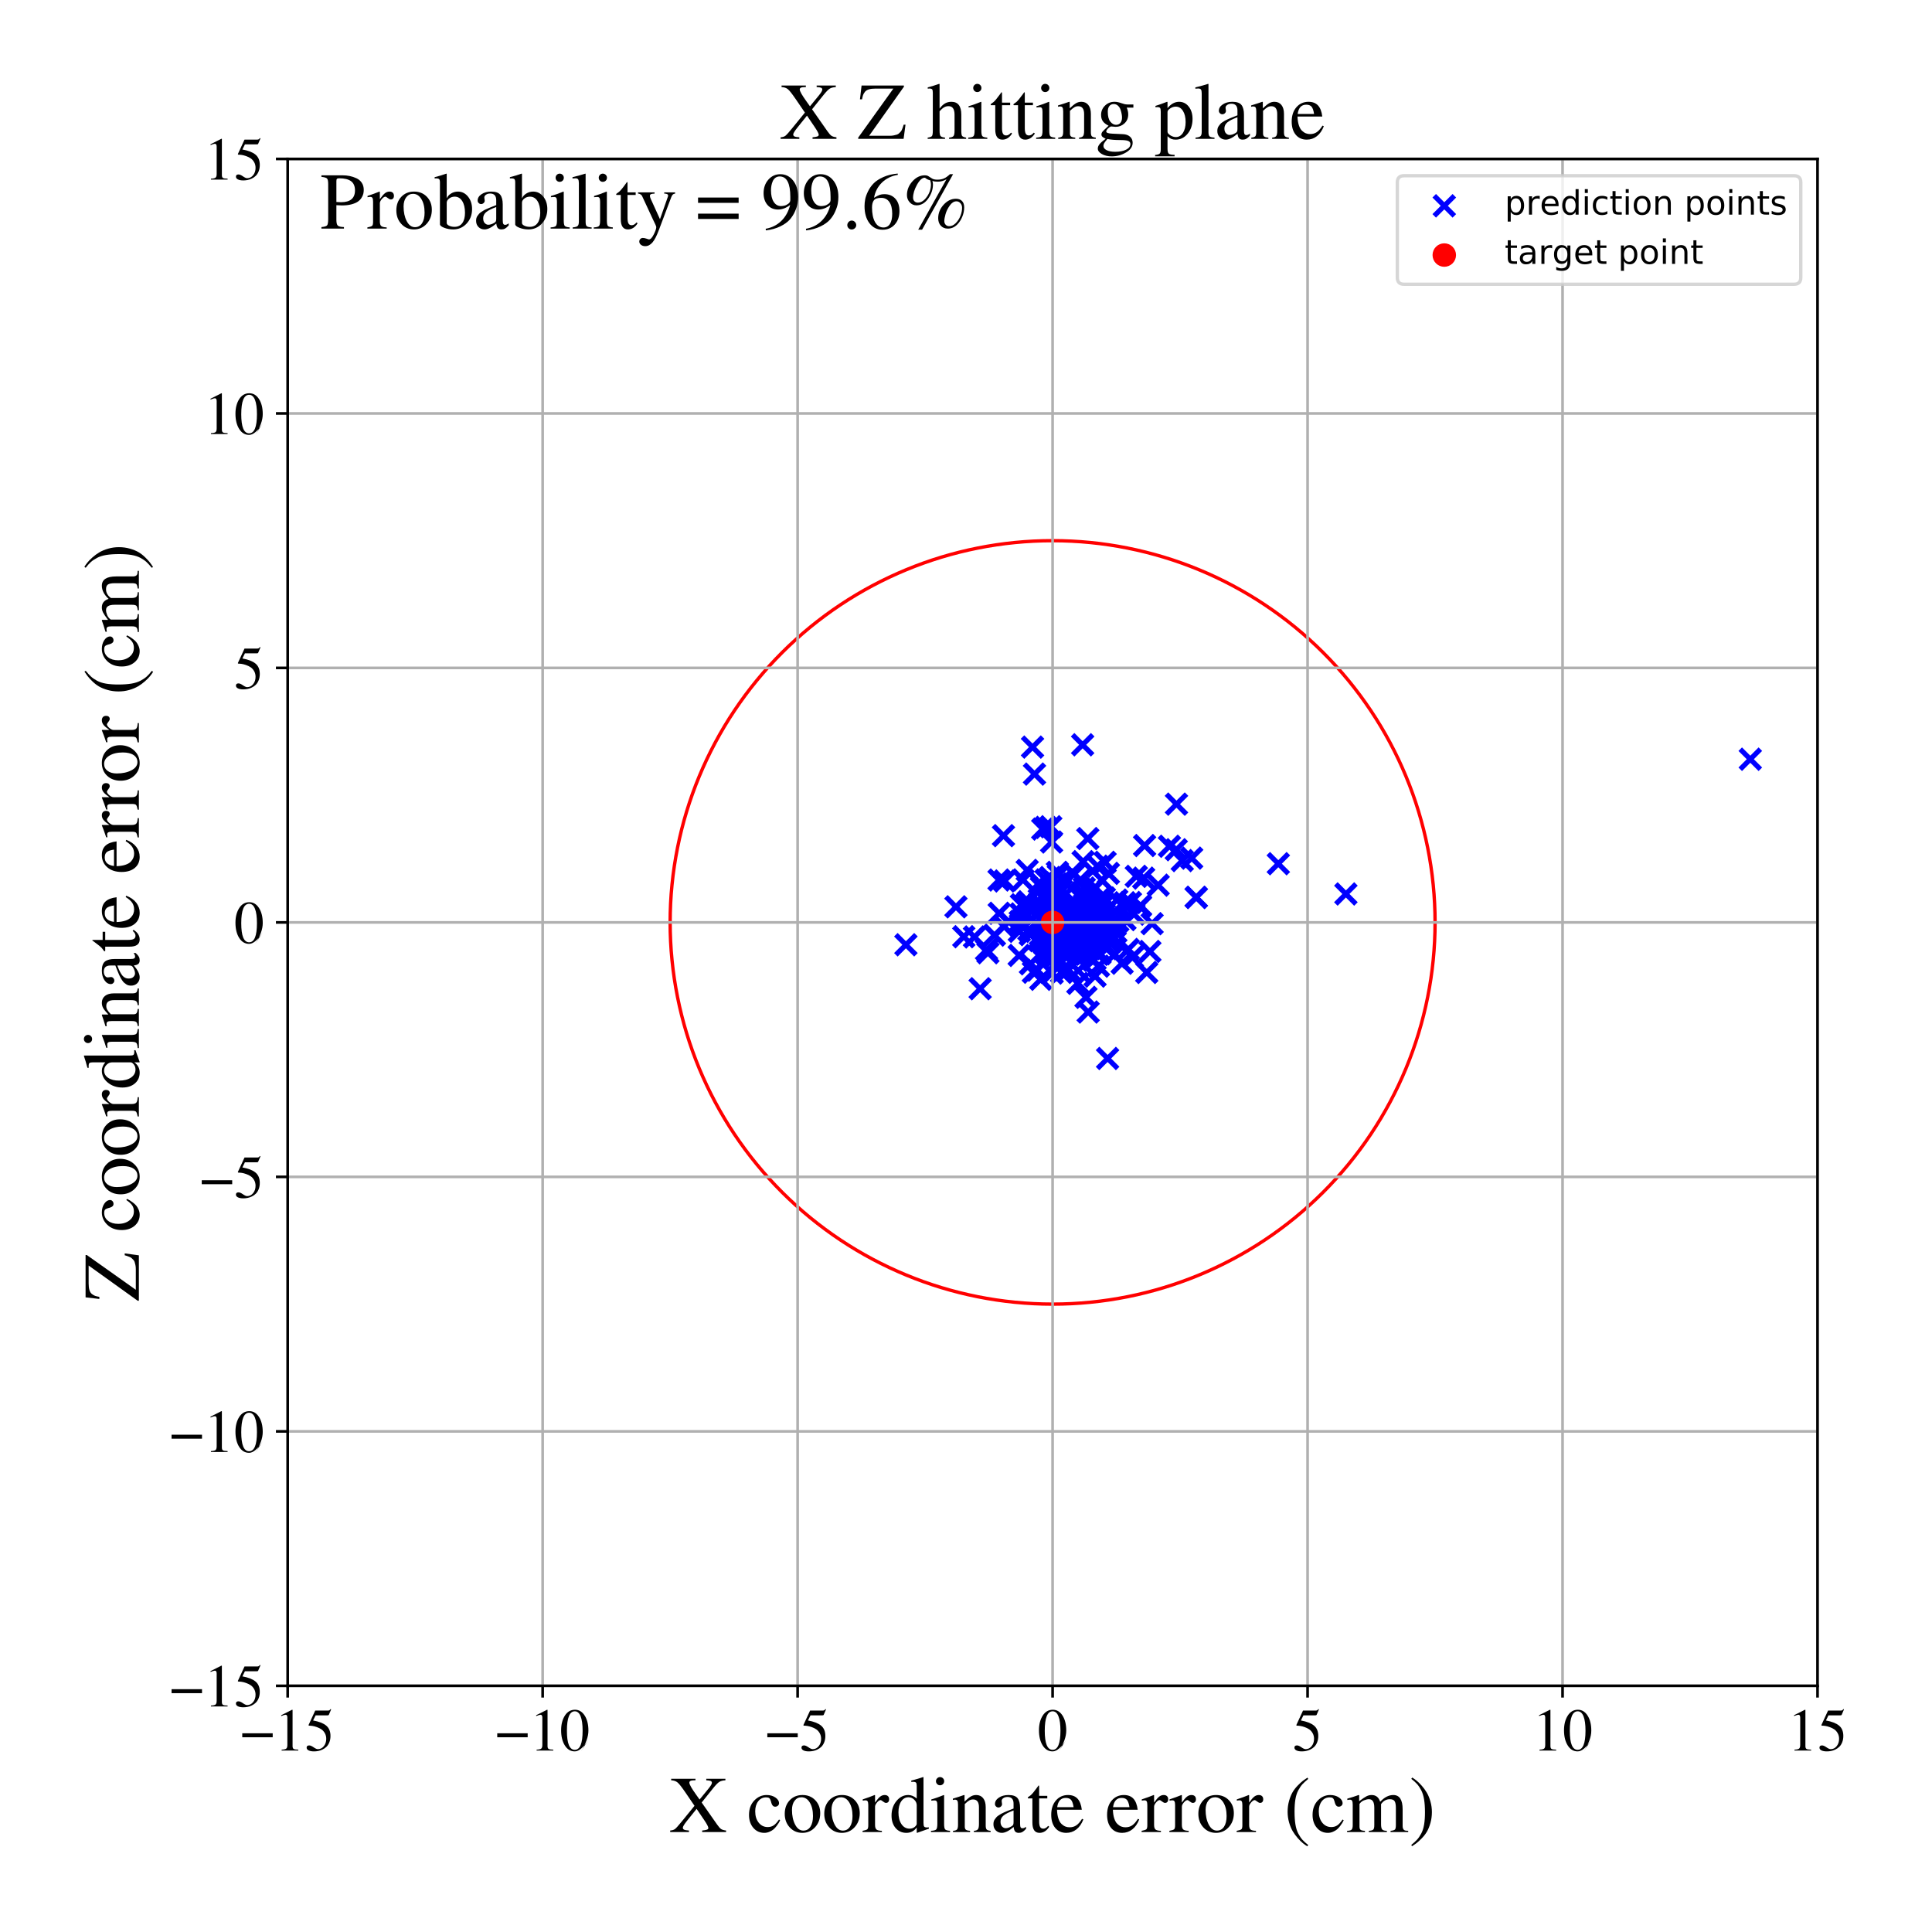 <?xml version="1.0" encoding="utf-8" standalone="no"?>
<!DOCTYPE svg PUBLIC "-//W3C//DTD SVG 1.1//EN"
  "http://www.w3.org/Graphics/SVG/1.1/DTD/svg11.dtd">
<!-- Created with matplotlib (https://matplotlib.org/) -->
<svg height="576pt" version="1.1" viewBox="0 0 576 576" width="576pt" xmlns="http://www.w3.org/2000/svg" xmlns:xlink="http://www.w3.org/1999/xlink">
 <defs>
  <style type="text/css">
*{stroke-linecap:butt;stroke-linejoin:round;}
  </style>
 </defs>
 <g id="figure_1">
  <g id="patch_1">
   <path d="M 0 576 
L 576 576 
L 576 0 
L 0 0 
z
" style="fill:#ffffff;"/>
  </g>
  <g id="axes_1">
   <g id="patch_2">
    <path d="M 85.766 502.609 
L 541.875 502.609 
L 541.875 47.391 
L 85.766 47.391 
z
" style="fill:#ffffff;"/>
   </g>
   <g id="PathCollection_1">
    <defs>
     <path d="M -3 3 
L 3 -3 
M -3 -3 
L 3 3 
" id="mde65e47341" style="stroke:#0000ff;stroke-width:1.5;"/>
    </defs>
    <g clip-path="url(#p4304199378)">
     <use style="fill:#0000ff;stroke:#0000ff;stroke-width:1.5;" x="320.007" xlink:href="#mde65e47341" y="269.612"/>
     <use style="fill:#0000ff;stroke:#0000ff;stroke-width:1.5;" x="338.775" xlink:href="#mde65e47341" y="261.27"/>
     <use style="fill:#0000ff;stroke:#0000ff;stroke-width:1.5;" x="319.585" xlink:href="#mde65e47341" y="270.408"/>
     <use style="fill:#0000ff;stroke:#0000ff;stroke-width:1.5;" x="319.091" xlink:href="#mde65e47341" y="284.243"/>
     <use style="fill:#0000ff;stroke:#0000ff;stroke-width:1.5;" x="316.794" xlink:href="#mde65e47341" y="262.272"/>
     <use style="fill:#0000ff;stroke:#0000ff;stroke-width:1.5;" x="310.636" xlink:href="#mde65e47341" y="270.92"/>
     <use style="fill:#0000ff;stroke:#0000ff;stroke-width:1.5;" x="316.821" xlink:href="#mde65e47341" y="279.847"/>
     <use style="fill:#0000ff;stroke:#0000ff;stroke-width:1.5;" x="315.248" xlink:href="#mde65e47341" y="260.069"/>
     <use style="fill:#0000ff;stroke:#0000ff;stroke-width:1.5;" x="326.479" xlink:href="#mde65e47341" y="280.929"/>
     <use style="fill:#0000ff;stroke:#0000ff;stroke-width:1.5;" x="310.284" xlink:href="#mde65e47341" y="291.964"/>
     <use style="fill:#0000ff;stroke:#0000ff;stroke-width:1.5;" x="326.211" xlink:href="#mde65e47341" y="270.755"/>
     <use style="fill:#0000ff;stroke:#0000ff;stroke-width:1.5;" x="314.63" xlink:href="#mde65e47341" y="278.007"/>
     <use style="fill:#0000ff;stroke:#0000ff;stroke-width:1.5;" x="303.905" xlink:href="#mde65e47341" y="277.674"/>
     <use style="fill:#0000ff;stroke:#0000ff;stroke-width:1.5;" x="314.725" xlink:href="#mde65e47341" y="265.738"/>
     <use style="fill:#0000ff;stroke:#0000ff;stroke-width:1.5;" x="342.827" xlink:href="#mde65e47341" y="283.668"/>
     <use style="fill:#0000ff;stroke:#0000ff;stroke-width:1.5;" x="521.829" xlink:href="#mde65e47341" y="226.352"/>
     <use style="fill:#0000ff;stroke:#0000ff;stroke-width:1.5;" x="321.437" xlink:href="#mde65e47341" y="274.245"/>
     <use style="fill:#0000ff;stroke:#0000ff;stroke-width:1.5;" x="307.837" xlink:href="#mde65e47341" y="222.741"/>
     <use style="fill:#0000ff;stroke:#0000ff;stroke-width:1.5;" x="327.981" xlink:href="#mde65e47341" y="284.335"/>
     <use style="fill:#0000ff;stroke:#0000ff;stroke-width:1.5;" x="308.423" xlink:href="#mde65e47341" y="230.786"/>
     <use style="fill:#0000ff;stroke:#0000ff;stroke-width:1.5;" x="312.857" xlink:href="#mde65e47341" y="278.254"/>
     <use style="fill:#0000ff;stroke:#0000ff;stroke-width:1.5;" x="307.2" xlink:href="#mde65e47341" y="287.344"/>
     <use style="fill:#0000ff;stroke:#0000ff;stroke-width:1.5;" x="327.498" xlink:href="#mde65e47341" y="288.047"/>
     <use style="fill:#0000ff;stroke:#0000ff;stroke-width:1.5;" x="310.198" xlink:href="#mde65e47341" y="271.753"/>
     <use style="fill:#0000ff;stroke:#0000ff;stroke-width:1.5;" x="320.242" xlink:href="#mde65e47341" y="260.612"/>
     <use style="fill:#0000ff;stroke:#0000ff;stroke-width:1.5;" x="311.049" xlink:href="#mde65e47341" y="278.86"/>
     <use style="fill:#0000ff;stroke:#0000ff;stroke-width:1.5;" x="350.686" xlink:href="#mde65e47341" y="253.334"/>
     <use style="fill:#0000ff;stroke:#0000ff;stroke-width:1.5;" x="320.879" xlink:href="#mde65e47341" y="285.228"/>
     <use style="fill:#0000ff;stroke:#0000ff;stroke-width:1.5;" x="336.375" xlink:href="#mde65e47341" y="283.05"/>
     <use style="fill:#0000ff;stroke:#0000ff;stroke-width:1.5;" x="320.076" xlink:href="#mde65e47341" y="277.106"/>
     <use style="fill:#0000ff;stroke:#0000ff;stroke-width:1.5;" x="314.949" xlink:href="#mde65e47341" y="283.124"/>
     <use style="fill:#0000ff;stroke:#0000ff;stroke-width:1.5;" x="326.852" xlink:href="#mde65e47341" y="280.861"/>
     <use style="fill:#0000ff;stroke:#0000ff;stroke-width:1.5;" x="337.031" xlink:href="#mde65e47341" y="269.06"/>
     <use style="fill:#0000ff;stroke:#0000ff;stroke-width:1.5;" x="321.499" xlink:href="#mde65e47341" y="280.719"/>
     <use style="fill:#0000ff;stroke:#0000ff;stroke-width:1.5;" x="313.695" xlink:href="#mde65e47341" y="280.32"/>
     <use style="fill:#0000ff;stroke:#0000ff;stroke-width:1.5;" x="321.368" xlink:href="#mde65e47341" y="277.314"/>
     <use style="fill:#0000ff;stroke:#0000ff;stroke-width:1.5;" x="331.044" xlink:href="#mde65e47341" y="278.39"/>
     <use style="fill:#0000ff;stroke:#0000ff;stroke-width:1.5;" x="317.734" xlink:href="#mde65e47341" y="272.186"/>
     <use style="fill:#0000ff;stroke:#0000ff;stroke-width:1.5;" x="314.424" xlink:href="#mde65e47341" y="271.791"/>
     <use style="fill:#0000ff;stroke:#0000ff;stroke-width:1.5;" x="307.082" xlink:href="#mde65e47341" y="270.918"/>
     <use style="fill:#0000ff;stroke:#0000ff;stroke-width:1.5;" x="316.399" xlink:href="#mde65e47341" y="274.051"/>
     <use style="fill:#0000ff;stroke:#0000ff;stroke-width:1.5;" x="401.259" xlink:href="#mde65e47341" y="266.522"/>
     <use style="fill:#0000ff;stroke:#0000ff;stroke-width:1.5;" x="321.446" xlink:href="#mde65e47341" y="289.381"/>
     <use style="fill:#0000ff;stroke:#0000ff;stroke-width:1.5;" x="314.349" xlink:href="#mde65e47341" y="269.24"/>
     <use style="fill:#0000ff;stroke:#0000ff;stroke-width:1.5;" x="313.172" xlink:href="#mde65e47341" y="267.022"/>
     <use style="fill:#0000ff;stroke:#0000ff;stroke-width:1.5;" x="312.256" xlink:href="#mde65e47341" y="278.458"/>
     <use style="fill:#0000ff;stroke:#0000ff;stroke-width:1.5;" x="332.947" xlink:href="#mde65e47341" y="268.35"/>
     <use style="fill:#0000ff;stroke:#0000ff;stroke-width:1.5;" x="316.97" xlink:href="#mde65e47341" y="282.199"/>
     <use style="fill:#0000ff;stroke:#0000ff;stroke-width:1.5;" x="312.957" xlink:href="#mde65e47341" y="268.316"/>
     <use style="fill:#0000ff;stroke:#0000ff;stroke-width:1.5;" x="310.471" xlink:href="#mde65e47341" y="279.894"/>
     <use style="fill:#0000ff;stroke:#0000ff;stroke-width:1.5;" x="320.653" xlink:href="#mde65e47341" y="269.267"/>
     <use style="fill:#0000ff;stroke:#0000ff;stroke-width:1.5;" x="307.162" xlink:href="#mde65e47341" y="278.653"/>
     <use style="fill:#0000ff;stroke:#0000ff;stroke-width:1.5;" x="310.242" xlink:href="#mde65e47341" y="279.764"/>
     <use style="fill:#0000ff;stroke:#0000ff;stroke-width:1.5;" x="332.685" xlink:href="#mde65e47341" y="277.86"/>
     <use style="fill:#0000ff;stroke:#0000ff;stroke-width:1.5;" x="329.059" xlink:href="#mde65e47341" y="275.773"/>
     <use style="fill:#0000ff;stroke:#0000ff;stroke-width:1.5;" x="300.74" xlink:href="#mde65e47341" y="274.751"/>
     <use style="fill:#0000ff;stroke:#0000ff;stroke-width:1.5;" x="316.646" xlink:href="#mde65e47341" y="272.864"/>
     <use style="fill:#0000ff;stroke:#0000ff;stroke-width:1.5;" x="352.479" xlink:href="#mde65e47341" y="256.572"/>
     <use style="fill:#0000ff;stroke:#0000ff;stroke-width:1.5;" x="318.581" xlink:href="#mde65e47341" y="289.109"/>
     <use style="fill:#0000ff;stroke:#0000ff;stroke-width:1.5;" x="314.711" xlink:href="#mde65e47341" y="281.144"/>
     <use style="fill:#0000ff;stroke:#0000ff;stroke-width:1.5;" x="299.179" xlink:href="#mde65e47341" y="249.138"/>
     <use style="fill:#0000ff;stroke:#0000ff;stroke-width:1.5;" x="343.486" xlink:href="#mde65e47341" y="275.376"/>
     <use style="fill:#0000ff;stroke:#0000ff;stroke-width:1.5;" x="323.763" xlink:href="#mde65e47341" y="297.339"/>
     <use style="fill:#0000ff;stroke:#0000ff;stroke-width:1.5;" x="318.965" xlink:href="#mde65e47341" y="273.943"/>
     <use style="fill:#0000ff;stroke:#0000ff;stroke-width:1.5;" x="287.338" xlink:href="#mde65e47341" y="279.268"/>
     <use style="fill:#0000ff;stroke:#0000ff;stroke-width:1.5;" x="320.183" xlink:href="#mde65e47341" y="276.272"/>
     <use style="fill:#0000ff;stroke:#0000ff;stroke-width:1.5;" x="381.112" xlink:href="#mde65e47341" y="257.501"/>
     <use style="fill:#0000ff;stroke:#0000ff;stroke-width:1.5;" x="315.027" xlink:href="#mde65e47341" y="263.503"/>
     <use style="fill:#0000ff;stroke:#0000ff;stroke-width:1.5;" x="313.534" xlink:href="#mde65e47341" y="280.19"/>
     <use style="fill:#0000ff;stroke:#0000ff;stroke-width:1.5;" x="310.467" xlink:href="#mde65e47341" y="264.533"/>
     <use style="fill:#0000ff;stroke:#0000ff;stroke-width:1.5;" x="326.52" xlink:href="#mde65e47341" y="264.555"/>
     <use style="fill:#0000ff;stroke:#0000ff;stroke-width:1.5;" x="327.306" xlink:href="#mde65e47341" y="276.163"/>
     <use style="fill:#0000ff;stroke:#0000ff;stroke-width:1.5;" x="322.951" xlink:href="#mde65e47341" y="270.595"/>
     <use style="fill:#0000ff;stroke:#0000ff;stroke-width:1.5;" x="348.655" xlink:href="#mde65e47341" y="252.302"/>
     <use style="fill:#0000ff;stroke:#0000ff;stroke-width:1.5;" x="305" xlink:href="#mde65e47341" y="262.326"/>
     <use style="fill:#0000ff;stroke:#0000ff;stroke-width:1.5;" x="337.609" xlink:href="#mde65e47341" y="285.392"/>
     <use style="fill:#0000ff;stroke:#0000ff;stroke-width:1.5;" x="310.613" xlink:href="#mde65e47341" y="279.368"/>
     <use style="fill:#0000ff;stroke:#0000ff;stroke-width:1.5;" x="313.107" xlink:href="#mde65e47341" y="261.622"/>
     <use style="fill:#0000ff;stroke:#0000ff;stroke-width:1.5;" x="324.621" xlink:href="#mde65e47341" y="273.483"/>
     <use style="fill:#0000ff;stroke:#0000ff;stroke-width:1.5;" x="310.285" xlink:href="#mde65e47341" y="279.463"/>
     <use style="fill:#0000ff;stroke:#0000ff;stroke-width:1.5;" x="341.247" xlink:href="#mde65e47341" y="252.088"/>
     <use style="fill:#0000ff;stroke:#0000ff;stroke-width:1.5;" x="306.75" xlink:href="#mde65e47341" y="277.297"/>
     <use style="fill:#0000ff;stroke:#0000ff;stroke-width:1.5;" x="312.819" xlink:href="#mde65e47341" y="265.595"/>
     <use style="fill:#0000ff;stroke:#0000ff;stroke-width:1.5;" x="322.387" xlink:href="#mde65e47341" y="278.458"/>
     <use style="fill:#0000ff;stroke:#0000ff;stroke-width:1.5;" x="312.16" xlink:href="#mde65e47341" y="285.93"/>
     <use style="fill:#0000ff;stroke:#0000ff;stroke-width:1.5;" x="335.35" xlink:href="#mde65e47341" y="269.142"/>
     <use style="fill:#0000ff;stroke:#0000ff;stroke-width:1.5;" x="332.491" xlink:href="#mde65e47341" y="275.851"/>
     <use style="fill:#0000ff;stroke:#0000ff;stroke-width:1.5;" x="325.337" xlink:href="#mde65e47341" y="275.714"/>
     <use style="fill:#0000ff;stroke:#0000ff;stroke-width:1.5;" x="341.883" xlink:href="#mde65e47341" y="289.929"/>
     <use style="fill:#0000ff;stroke:#0000ff;stroke-width:1.5;" x="350.75" xlink:href="#mde65e47341" y="239.745"/>
     <use style="fill:#0000ff;stroke:#0000ff;stroke-width:1.5;" x="317.464" xlink:href="#mde65e47341" y="275.008"/>
     <use style="fill:#0000ff;stroke:#0000ff;stroke-width:1.5;" x="322.96" xlink:href="#mde65e47341" y="275.04"/>
     <use style="fill:#0000ff;stroke:#0000ff;stroke-width:1.5;" x="294.115" xlink:href="#mde65e47341" y="283.207"/>
     <use style="fill:#0000ff;stroke:#0000ff;stroke-width:1.5;" x="317.06" xlink:href="#mde65e47341" y="272.766"/>
     <use style="fill:#0000ff;stroke:#0000ff;stroke-width:1.5;" x="316.249" xlink:href="#mde65e47341" y="282.895"/>
     <use style="fill:#0000ff;stroke:#0000ff;stroke-width:1.5;" x="319.936" xlink:href="#mde65e47341" y="278.741"/>
     <use style="fill:#0000ff;stroke:#0000ff;stroke-width:1.5;" x="323.922" xlink:href="#mde65e47341" y="275.727"/>
     <use style="fill:#0000ff;stroke:#0000ff;stroke-width:1.5;" x="334.548" xlink:href="#mde65e47341" y="287.172"/>
     <use style="fill:#0000ff;stroke:#0000ff;stroke-width:1.5;" x="321.785" xlink:href="#mde65e47341" y="273.586"/>
     <use style="fill:#0000ff;stroke:#0000ff;stroke-width:1.5;" x="325.159" xlink:href="#mde65e47341" y="276.9"/>
     <use style="fill:#0000ff;stroke:#0000ff;stroke-width:1.5;" x="312.087" xlink:href="#mde65e47341" y="279.13"/>
     <use style="fill:#0000ff;stroke:#0000ff;stroke-width:1.5;" x="330.457" xlink:href="#mde65e47341" y="260.384"/>
     <use style="fill:#0000ff;stroke:#0000ff;stroke-width:1.5;" x="313.703" xlink:href="#mde65e47341" y="290.112"/>
     <use style="fill:#0000ff;stroke:#0000ff;stroke-width:1.5;" x="311.839" xlink:href="#mde65e47341" y="262.329"/>
     <use style="fill:#0000ff;stroke:#0000ff;stroke-width:1.5;" x="316.475" xlink:href="#mde65e47341" y="289.908"/>
     <use style="fill:#0000ff;stroke:#0000ff;stroke-width:1.5;" x="313.523" xlink:href="#mde65e47341" y="251.036"/>
     <use style="fill:#0000ff;stroke:#0000ff;stroke-width:1.5;" x="320.085" xlink:href="#mde65e47341" y="269.194"/>
     <use style="fill:#0000ff;stroke:#0000ff;stroke-width:1.5;" x="297.847" xlink:href="#mde65e47341" y="262.362"/>
     <use style="fill:#0000ff;stroke:#0000ff;stroke-width:1.5;" x="355.286" xlink:href="#mde65e47341" y="255.837"/>
     <use style="fill:#0000ff;stroke:#0000ff;stroke-width:1.5;" x="322.002" xlink:href="#mde65e47341" y="267.507"/>
     <use style="fill:#0000ff;stroke:#0000ff;stroke-width:1.5;" x="315.528" xlink:href="#mde65e47341" y="260.907"/>
     <use style="fill:#0000ff;stroke:#0000ff;stroke-width:1.5;" x="322.463" xlink:href="#mde65e47341" y="274.002"/>
     <use style="fill:#0000ff;stroke:#0000ff;stroke-width:1.5;" x="311.972" xlink:href="#mde65e47341" y="284.273"/>
     <use style="fill:#0000ff;stroke:#0000ff;stroke-width:1.5;" x="294.532" xlink:href="#mde65e47341" y="284.049"/>
     <use style="fill:#0000ff;stroke:#0000ff;stroke-width:1.5;" x="317.41" xlink:href="#mde65e47341" y="274.833"/>
     <use style="fill:#0000ff;stroke:#0000ff;stroke-width:1.5;" x="309.955" xlink:href="#mde65e47341" y="269.1"/>
     <use style="fill:#0000ff;stroke:#0000ff;stroke-width:1.5;" x="317.939" xlink:href="#mde65e47341" y="271.397"/>
     <use style="fill:#0000ff;stroke:#0000ff;stroke-width:1.5;" x="330.599" xlink:href="#mde65e47341" y="279.527"/>
     <use style="fill:#0000ff;stroke:#0000ff;stroke-width:1.5;" x="328.528" xlink:href="#mde65e47341" y="270.154"/>
     <use style="fill:#0000ff;stroke:#0000ff;stroke-width:1.5;" x="313.563" xlink:href="#mde65e47341" y="278.723"/>
     <use style="fill:#0000ff;stroke:#0000ff;stroke-width:1.5;" x="319.012" xlink:href="#mde65e47341" y="272.544"/>
     <use style="fill:#0000ff;stroke:#0000ff;stroke-width:1.5;" x="306.245" xlink:href="#mde65e47341" y="259.491"/>
     <use style="fill:#0000ff;stroke:#0000ff;stroke-width:1.5;" x="329.256" xlink:href="#mde65e47341" y="267.722"/>
     <use style="fill:#0000ff;stroke:#0000ff;stroke-width:1.5;" x="317.86" xlink:href="#mde65e47341" y="278.614"/>
     <use style="fill:#0000ff;stroke:#0000ff;stroke-width:1.5;" x="318.844" xlink:href="#mde65e47341" y="270.207"/>
     <use style="fill:#0000ff;stroke:#0000ff;stroke-width:1.5;" x="313.543" xlink:href="#mde65e47341" y="285.007"/>
     <use style="fill:#0000ff;stroke:#0000ff;stroke-width:1.5;" x="310.875" xlink:href="#mde65e47341" y="247.182"/>
     <use style="fill:#0000ff;stroke:#0000ff;stroke-width:1.5;" x="310.164" xlink:href="#mde65e47341" y="278.797"/>
     <use style="fill:#0000ff;stroke:#0000ff;stroke-width:1.5;" x="318.784" xlink:href="#mde65e47341" y="284.412"/>
     <use style="fill:#0000ff;stroke:#0000ff;stroke-width:1.5;" x="299.519" xlink:href="#mde65e47341" y="262.646"/>
     <use style="fill:#0000ff;stroke:#0000ff;stroke-width:1.5;" x="326.478" xlink:href="#mde65e47341" y="291.017"/>
     <use style="fill:#0000ff;stroke:#0000ff;stroke-width:1.5;" x="313.279" xlink:href="#mde65e47341" y="246.483"/>
     <use style="fill:#0000ff;stroke:#0000ff;stroke-width:1.5;" x="311.844" xlink:href="#mde65e47341" y="268.393"/>
     <use style="fill:#0000ff;stroke:#0000ff;stroke-width:1.5;" x="314.519" xlink:href="#mde65e47341" y="265.785"/>
     <use style="fill:#0000ff;stroke:#0000ff;stroke-width:1.5;" x="303.849" xlink:href="#mde65e47341" y="284.848"/>
     <use style="fill:#0000ff;stroke:#0000ff;stroke-width:1.5;" x="332.41" xlink:href="#mde65e47341" y="274.222"/>
     <use style="fill:#0000ff;stroke:#0000ff;stroke-width:1.5;" x="309.849" xlink:href="#mde65e47341" y="263.23"/>
     <use style="fill:#0000ff;stroke:#0000ff;stroke-width:1.5;" x="326.394" xlink:href="#mde65e47341" y="283.641"/>
     <use style="fill:#0000ff;stroke:#0000ff;stroke-width:1.5;" x="322.765" xlink:href="#mde65e47341" y="276.518"/>
     <use style="fill:#0000ff;stroke:#0000ff;stroke-width:1.5;" x="327.204" xlink:href="#mde65e47341" y="258.239"/>
     <use style="fill:#0000ff;stroke:#0000ff;stroke-width:1.5;" x="323.405" xlink:href="#mde65e47341" y="282.887"/>
     <use style="fill:#0000ff;stroke:#0000ff;stroke-width:1.5;" x="324.889" xlink:href="#mde65e47341" y="272.644"/>
     <use style="fill:#0000ff;stroke:#0000ff;stroke-width:1.5;" x="311.02" xlink:href="#mde65e47341" y="280.913"/>
     <use style="fill:#0000ff;stroke:#0000ff;stroke-width:1.5;" x="323.26" xlink:href="#mde65e47341" y="264.755"/>
     <use style="fill:#0000ff;stroke:#0000ff;stroke-width:1.5;" x="326.074" xlink:href="#mde65e47341" y="273.853"/>
     <use style="fill:#0000ff;stroke:#0000ff;stroke-width:1.5;" x="331.364" xlink:href="#mde65e47341" y="279.432"/>
     <use style="fill:#0000ff;stroke:#0000ff;stroke-width:1.5;" x="326.046" xlink:href="#mde65e47341" y="286.281"/>
     <use style="fill:#0000ff;stroke:#0000ff;stroke-width:1.5;" x="312.916" xlink:href="#mde65e47341" y="279.003"/>
     <use style="fill:#0000ff;stroke:#0000ff;stroke-width:1.5;" x="304.198" xlink:href="#mde65e47341" y="275.619"/>
     <use style="fill:#0000ff;stroke:#0000ff;stroke-width:1.5;" x="320.082" xlink:href="#mde65e47341" y="274.012"/>
     <use style="fill:#0000ff;stroke:#0000ff;stroke-width:1.5;" x="317.224" xlink:href="#mde65e47341" y="279.837"/>
     <use style="fill:#0000ff;stroke:#0000ff;stroke-width:1.5;" x="321.122" xlink:href="#mde65e47341" y="283.678"/>
     <use style="fill:#0000ff;stroke:#0000ff;stroke-width:1.5;" x="322.969" xlink:href="#mde65e47341" y="268.248"/>
     <use style="fill:#0000ff;stroke:#0000ff;stroke-width:1.5;" x="325.17" xlink:href="#mde65e47341" y="266.145"/>
     <use style="fill:#0000ff;stroke:#0000ff;stroke-width:1.5;" x="321.899" xlink:href="#mde65e47341" y="273.627"/>
     <use style="fill:#0000ff;stroke:#0000ff;stroke-width:1.5;" x="340.044" xlink:href="#mde65e47341" y="270.019"/>
     <use style="fill:#0000ff;stroke:#0000ff;stroke-width:1.5;" x="299.38" xlink:href="#mde65e47341" y="276.232"/>
     <use style="fill:#0000ff;stroke:#0000ff;stroke-width:1.5;" x="328.653" xlink:href="#mde65e47341" y="262.527"/>
     <use style="fill:#0000ff;stroke:#0000ff;stroke-width:1.5;" x="316.14" xlink:href="#mde65e47341" y="277.627"/>
     <use style="fill:#0000ff;stroke:#0000ff;stroke-width:1.5;" x="304.515" xlink:href="#mde65e47341" y="269.735"/>
     <use style="fill:#0000ff;stroke:#0000ff;stroke-width:1.5;" x="318.084" xlink:href="#mde65e47341" y="272.539"/>
     <use style="fill:#0000ff;stroke:#0000ff;stroke-width:1.5;" x="314.845" xlink:href="#mde65e47341" y="285.006"/>
     <use style="fill:#0000ff;stroke:#0000ff;stroke-width:1.5;" x="322.141" xlink:href="#mde65e47341" y="262.326"/>
     <use style="fill:#0000ff;stroke:#0000ff;stroke-width:1.5;" x="313.009" xlink:href="#mde65e47341" y="271.041"/>
     <use style="fill:#0000ff;stroke:#0000ff;stroke-width:1.5;" x="313.382" xlink:href="#mde65e47341" y="277.56"/>
     <use style="fill:#0000ff;stroke:#0000ff;stroke-width:1.5;" x="322.774" xlink:href="#mde65e47341" y="222.049"/>
     <use style="fill:#0000ff;stroke:#0000ff;stroke-width:1.5;" x="304.359" xlink:href="#mde65e47341" y="272.486"/>
     <use style="fill:#0000ff;stroke:#0000ff;stroke-width:1.5;" x="321.342" xlink:href="#mde65e47341" y="293.164"/>
     <use style="fill:#0000ff;stroke:#0000ff;stroke-width:1.5;" x="335.392" xlink:href="#mde65e47341" y="274.161"/>
     <use style="fill:#0000ff;stroke:#0000ff;stroke-width:1.5;" x="324.321" xlink:href="#mde65e47341" y="280.485"/>
     <use style="fill:#0000ff;stroke:#0000ff;stroke-width:1.5;" x="318.461" xlink:href="#mde65e47341" y="278.456"/>
     <use style="fill:#0000ff;stroke:#0000ff;stroke-width:1.5;" x="305.689" xlink:href="#mde65e47341" y="269.867"/>
     <use style="fill:#0000ff;stroke:#0000ff;stroke-width:1.5;" x="339.932" xlink:href="#mde65e47341" y="270.23"/>
     <use style="fill:#0000ff;stroke:#0000ff;stroke-width:1.5;" x="345.291" xlink:href="#mde65e47341" y="263.904"/>
     <use style="fill:#0000ff;stroke:#0000ff;stroke-width:1.5;" x="356.683" xlink:href="#mde65e47341" y="267.564"/>
     <use style="fill:#0000ff;stroke:#0000ff;stroke-width:1.5;" x="322.302" xlink:href="#mde65e47341" y="273.149"/>
     <use style="fill:#0000ff;stroke:#0000ff;stroke-width:1.5;" x="324.312" xlink:href="#mde65e47341" y="250.008"/>
     <use style="fill:#0000ff;stroke:#0000ff;stroke-width:1.5;" x="297.903" xlink:href="#mde65e47341" y="272.283"/>
     <use style="fill:#0000ff;stroke:#0000ff;stroke-width:1.5;" x="327.056" xlink:href="#mde65e47341" y="276.242"/>
     <use style="fill:#0000ff;stroke:#0000ff;stroke-width:1.5;" x="314.727" xlink:href="#mde65e47341" y="277.037"/>
     <use style="fill:#0000ff;stroke:#0000ff;stroke-width:1.5;" x="320.111" xlink:href="#mde65e47341" y="272.813"/>
     <use style="fill:#0000ff;stroke:#0000ff;stroke-width:1.5;" x="325.248" xlink:href="#mde65e47341" y="276.599"/>
     <use style="fill:#0000ff;stroke:#0000ff;stroke-width:1.5;" x="314.118" xlink:href="#mde65e47341" y="273.541"/>
     <use style="fill:#0000ff;stroke:#0000ff;stroke-width:1.5;" x="285.003" xlink:href="#mde65e47341" y="270.359"/>
     <use style="fill:#0000ff;stroke:#0000ff;stroke-width:1.5;" x="324.422" xlink:href="#mde65e47341" y="301.727"/>
     <use style="fill:#0000ff;stroke:#0000ff;stroke-width:1.5;" x="319.54" xlink:href="#mde65e47341" y="279.998"/>
     <use style="fill:#0000ff;stroke:#0000ff;stroke-width:1.5;" x="309.992" xlink:href="#mde65e47341" y="280.447"/>
     <use style="fill:#0000ff;stroke:#0000ff;stroke-width:1.5;" x="338.081" xlink:href="#mde65e47341" y="272.54"/>
     <use style="fill:#0000ff;stroke:#0000ff;stroke-width:1.5;" x="323.933" xlink:href="#mde65e47341" y="269.583"/>
     <use style="fill:#0000ff;stroke:#0000ff;stroke-width:1.5;" x="329.909" xlink:href="#mde65e47341" y="282.822"/>
     <use style="fill:#0000ff;stroke:#0000ff;stroke-width:1.5;" x="340.965" xlink:href="#mde65e47341" y="261.802"/>
     <use style="fill:#0000ff;stroke:#0000ff;stroke-width:1.5;" x="316.062" xlink:href="#mde65e47341" y="274.721"/>
     <use style="fill:#0000ff;stroke:#0000ff;stroke-width:1.5;" x="311.776" xlink:href="#mde65e47341" y="246.673"/>
     <use style="fill:#0000ff;stroke:#0000ff;stroke-width:1.5;" x="321.009" xlink:href="#mde65e47341" y="271.407"/>
     <use style="fill:#0000ff;stroke:#0000ff;stroke-width:1.5;" x="325.2" xlink:href="#mde65e47341" y="278.471"/>
     <use style="fill:#0000ff;stroke:#0000ff;stroke-width:1.5;" x="296.476" xlink:href="#mde65e47341" y="278.802"/>
     <use style="fill:#0000ff;stroke:#0000ff;stroke-width:1.5;" x="317.815" xlink:href="#mde65e47341" y="266.492"/>
     <use style="fill:#0000ff;stroke:#0000ff;stroke-width:1.5;" x="322.164" xlink:href="#mde65e47341" y="283.54"/>
     <use style="fill:#0000ff;stroke:#0000ff;stroke-width:1.5;" x="323.239" xlink:href="#mde65e47341" y="268.036"/>
     <use style="fill:#0000ff;stroke:#0000ff;stroke-width:1.5;" x="332.322" xlink:href="#mde65e47341" y="284.514"/>
     <use style="fill:#0000ff;stroke:#0000ff;stroke-width:1.5;" x="322.67" xlink:href="#mde65e47341" y="277.03"/>
     <use style="fill:#0000ff;stroke:#0000ff;stroke-width:1.5;" x="327.227" xlink:href="#mde65e47341" y="284.004"/>
     <use style="fill:#0000ff;stroke:#0000ff;stroke-width:1.5;" x="314.663" xlink:href="#mde65e47341" y="283.391"/>
     <use style="fill:#0000ff;stroke:#0000ff;stroke-width:1.5;" x="318.124" xlink:href="#mde65e47341" y="275.283"/>
     <use style="fill:#0000ff;stroke:#0000ff;stroke-width:1.5;" x="312.695" xlink:href="#mde65e47341" y="266.611"/>
     <use style="fill:#0000ff;stroke:#0000ff;stroke-width:1.5;" x="311.14" xlink:href="#mde65e47341" y="280.734"/>
     <use style="fill:#0000ff;stroke:#0000ff;stroke-width:1.5;" x="330.618" xlink:href="#mde65e47341" y="280.839"/>
     <use style="fill:#0000ff;stroke:#0000ff;stroke-width:1.5;" x="306.561" xlink:href="#mde65e47341" y="268.832"/>
     <use style="fill:#0000ff;stroke:#0000ff;stroke-width:1.5;" x="309.241" xlink:href="#mde65e47341" y="289.253"/>
     <use style="fill:#0000ff;stroke:#0000ff;stroke-width:1.5;" x="308.086" xlink:href="#mde65e47341" y="289.86"/>
     <use style="fill:#0000ff;stroke:#0000ff;stroke-width:1.5;" x="270.082" xlink:href="#mde65e47341" y="281.668"/>
     <use style="fill:#0000ff;stroke:#0000ff;stroke-width:1.5;" x="311.463" xlink:href="#mde65e47341" y="274.999"/>
     <use style="fill:#0000ff;stroke:#0000ff;stroke-width:1.5;" x="332.262" xlink:href="#mde65e47341" y="271.738"/>
     <use style="fill:#0000ff;stroke:#0000ff;stroke-width:1.5;" x="311.281" xlink:href="#mde65e47341" y="273.149"/>
     <use style="fill:#0000ff;stroke:#0000ff;stroke-width:1.5;" x="327.775" xlink:href="#mde65e47341" y="267.977"/>
     <use style="fill:#0000ff;stroke:#0000ff;stroke-width:1.5;" x="315.852" xlink:href="#mde65e47341" y="266.321"/>
     <use style="fill:#0000ff;stroke:#0000ff;stroke-width:1.5;" x="322.669" xlink:href="#mde65e47341" y="266.133"/>
     <use style="fill:#0000ff;stroke:#0000ff;stroke-width:1.5;" x="329.479" xlink:href="#mde65e47341" y="257.087"/>
     <use style="fill:#0000ff;stroke:#0000ff;stroke-width:1.5;" x="329.187" xlink:href="#mde65e47341" y="282.062"/>
     <use style="fill:#0000ff;stroke:#0000ff;stroke-width:1.5;" x="290.523" xlink:href="#mde65e47341" y="279.338"/>
     <use style="fill:#0000ff;stroke:#0000ff;stroke-width:1.5;" x="327.35" xlink:href="#mde65e47341" y="270.921"/>
     <use style="fill:#0000ff;stroke:#0000ff;stroke-width:1.5;" x="310.028" xlink:href="#mde65e47341" y="276.456"/>
     <use style="fill:#0000ff;stroke:#0000ff;stroke-width:1.5;" x="333.251" xlink:href="#mde65e47341" y="274.609"/>
     <use style="fill:#0000ff;stroke:#0000ff;stroke-width:1.5;" x="331.276" xlink:href="#mde65e47341" y="280.635"/>
     <use style="fill:#0000ff;stroke:#0000ff;stroke-width:1.5;" x="292.215" xlink:href="#mde65e47341" y="294.774"/>
     <use style="fill:#0000ff;stroke:#0000ff;stroke-width:1.5;" x="323.736" xlink:href="#mde65e47341" y="284.428"/>
     <use style="fill:#0000ff;stroke:#0000ff;stroke-width:1.5;" x="332.478" xlink:href="#mde65e47341" y="274.249"/>
     <use style="fill:#0000ff;stroke:#0000ff;stroke-width:1.5;" x="330.213" xlink:href="#mde65e47341" y="315.566"/>
     <use style="fill:#0000ff;stroke:#0000ff;stroke-width:1.5;" x="312.419" xlink:href="#mde65e47341" y="265.522"/>
     <use style="fill:#0000ff;stroke:#0000ff;stroke-width:1.5;" x="313.94" xlink:href="#mde65e47341" y="274.643"/>
     <use style="fill:#0000ff;stroke:#0000ff;stroke-width:1.5;" x="309.824" xlink:href="#mde65e47341" y="271.79"/>
     <use style="fill:#0000ff;stroke:#0000ff;stroke-width:1.5;" x="322.92" xlink:href="#mde65e47341" y="256.878"/>
     <use style="fill:#0000ff;stroke:#0000ff;stroke-width:1.5;" x="311.428" xlink:href="#mde65e47341" y="281.501"/>
     <use style="fill:#0000ff;stroke:#0000ff;stroke-width:1.5;" x="304.167" xlink:href="#mde65e47341" y="274.704"/>
     <use style="fill:#0000ff;stroke:#0000ff;stroke-width:1.5;" x="316.433" xlink:href="#mde65e47341" y="265.419"/>
     <use style="fill:#0000ff;stroke:#0000ff;stroke-width:1.5;" x="305.55" xlink:href="#mde65e47341" y="275.841"/>
     <use style="fill:#0000ff;stroke:#0000ff;stroke-width:1.5;" x="325.313" xlink:href="#mde65e47341" y="271.673"/>
     <use style="fill:#0000ff;stroke:#0000ff;stroke-width:1.5;" x="313.166" xlink:href="#mde65e47341" y="271.594"/>
     <use style="fill:#0000ff;stroke:#0000ff;stroke-width:1.5;" x="320.545" xlink:href="#mde65e47341" y="275.598"/>
     <use style="fill:#0000ff;stroke:#0000ff;stroke-width:1.5;" x="317.358" xlink:href="#mde65e47341" y="289.189"/>
     <use style="fill:#0000ff;stroke:#0000ff;stroke-width:1.5;" x="316.109" xlink:href="#mde65e47341" y="279.986"/>
     <use style="fill:#0000ff;stroke:#0000ff;stroke-width:1.5;" x="356.597" xlink:href="#mde65e47341" y="267.525"/>
     <use style="fill:#0000ff;stroke:#0000ff;stroke-width:1.5;" x="324.23" xlink:href="#mde65e47341" y="268.185"/>
     <use style="fill:#0000ff;stroke:#0000ff;stroke-width:1.5;" x="315.709" xlink:href="#mde65e47341" y="286.288"/>
     <use style="fill:#0000ff;stroke:#0000ff;stroke-width:1.5;" x="312.795" xlink:href="#mde65e47341" y="269.569"/>
     <use style="fill:#0000ff;stroke:#0000ff;stroke-width:1.5;" x="326.231" xlink:href="#mde65e47341" y="264.968"/>
     <use style="fill:#0000ff;stroke:#0000ff;stroke-width:1.5;" x="316.055" xlink:href="#mde65e47341" y="270.994"/>
     <use style="fill:#0000ff;stroke:#0000ff;stroke-width:1.5;" x="326.692" xlink:href="#mde65e47341" y="270.271"/>
    </g>
   </g>
   <g id="PathCollection_2">
    <defs>
     <path d="M 0 3 
C 0.796 3 1.559 2.684 2.121 2.121 
C 2.684 1.559 3 0.796 3 0 
C 3 -0.796 2.684 -1.559 2.121 -2.121 
C 1.559 -2.684 0.796 -3 0 -3 
C -0.796 -3 -1.559 -2.684 -2.121 -2.121 
C -2.684 -1.559 -3 -0.796 -3 0 
C -3 0.796 -2.684 1.559 -2.121 2.121 
C -1.559 2.684 -0.796 3 0 3 
z
" id="mad9bc319e8" style="stroke:#ff0000;"/>
    </defs>
    <g clip-path="url(#p4304199378)">
     <use style="fill:#ff0000;stroke:#ff0000;" x="313.82" xlink:href="#mad9bc319e8" y="275"/>
    </g>
   </g>
   <g id="patch_3">
    <path clip-path="url(#p4304199378)" d="M 313.82 388.805 
C 344.061 388.805 373.067 376.814 394.45 355.472 
C 415.833 334.131 427.848 305.181 427.848 275 
C 427.848 244.819 415.833 215.869 394.45 194.528 
C 373.067 173.186 344.061 161.195 313.82 161.195 
C 283.58 161.195 254.574 173.186 233.191 194.528 
C 211.808 215.869 199.793 244.819 199.793 275 
C 199.793 305.181 211.808 334.131 233.191 355.472 
C 254.574 376.814 283.58 388.805 313.82 388.805 
z
" style="fill:none;stroke:#ff0000;stroke-linejoin:miter;"/>
   </g>
   <g id="matplotlib.axis_1">
    <g id="xtick_1">
     <g id="line2d_1">
      <path clip-path="url(#p4304199378)" d="M 85.766 502.609 
L 85.766 47.391 
" style="fill:none;stroke:#b0b0b0;stroke-linecap:square;stroke-width:0.8;"/>
     </g>
     <g id="line2d_2">
      <defs>
       <path d="M 0 0 
L 0 3.5 
" id="md046fc523a" style="stroke:#000000;stroke-width:0.8;"/>
      </defs>
      <g>
       <use style="stroke:#000000;stroke-width:0.8;" x="85.766" xlink:href="#md046fc523a" y="502.609"/>
      </g>
     </g>
     <g id="text_1">
      <!-- −15 -->
      <defs>
       <path d="M 3 22 
L 3 28.594 
L 53.406 28.594 
L 53.406 22 
z
" id="FreeSerif-8722"/>
       <path d="M 18.297 59.297 
Q 16.5 59.297 11.094 57.094 
L 11.094 58.5 
L 29.094 67.594 
L 29.906 67.406 
L 29.906 7.406 
Q 29.906 3.797 31.703 2.688 
Q 33.5 1.594 39.406 1.5 
L 39.406 0 
L 11.797 0 
L 11.797 1.5 
Q 17.406 1.703 19.344 3.141 
Q 21.297 4.594 21.297 9.297 
L 21.297 54.594 
Q 21.297 59.297 18.297 59.297 
z
" id="FreeSerif-49"/>
       <path d="M 35.703 19.406 
Q 35.703 24.703 33.344 28.797 
Q 31 32.906 27.641 35.156 
Q 24.297 37.406 20.141 38.844 
Q 16 40.297 12.953 40.75 
Q 9.906 41.203 7.594 41.203 
Q 6.406 41.203 6.406 42 
Q 6.406 42.297 6.5 42.5 
L 17.406 66.203 
L 38.297 66.203 
Q 39.906 66.203 40.844 66.703 
Q 41.797 67.203 42.906 68.797 
L 43.797 68.094 
L 40 59.203 
Q 39.594 58.297 37.703 58.297 
L 18.094 58.297 
L 13.906 49.797 
Q 28.5 47.203 35.594 41.344 
Q 42.703 35.5 42.703 24.203 
Q 42.703 18.297 40.844 13.688 
Q 39 9.094 36.141 6.297 
Q 33.297 3.5 29.547 1.703 
Q 25.797 -0.094 22.344 -0.75 
Q 18.906 -1.406 15.406 -1.406 
Q 9.797 -1.406 6.5 0.25 
Q 3.203 1.906 3.203 4.797 
Q 3.203 8.5 7.5 8.5 
Q 10.297 8.5 14.75 5.391 
Q 19.203 2.297 21.797 2.297 
Q 27.703 2.297 31.703 7.25 
Q 35.703 12.203 35.703 19.406 
z
" id="FreeSerif-53"/>
      </defs>
      <g transform="translate(71.689 521.903)scale(0.18 -0.18)">
       <use xlink:href="#FreeSerif-8722"/>
       <use x="56.4" xlink:href="#FreeSerif-49"/>
       <use x="106.4" xlink:href="#FreeSerif-53"/>
      </g>
     </g>
    </g>
    <g id="xtick_2">
     <g id="line2d_3">
      <path clip-path="url(#p4304199378)" d="M 161.784 502.609 
L 161.784 47.391 
" style="fill:none;stroke:#b0b0b0;stroke-linecap:square;stroke-width:0.8;"/>
     </g>
     <g id="line2d_4">
      <g>
       <use style="stroke:#000000;stroke-width:0.8;" x="161.784" xlink:href="#md046fc523a" y="502.609"/>
      </g>
     </g>
     <g id="text_2">
      <!-- −10 -->
      <defs>
       <path d="M 47.594 17.797 
Q 35.203 -1.406 25 -1.406 
Q 14.797 -1.406 8.594 8.391 
Q 2.406 18.203 2.406 33.594 
Q 2.406 48.094 8.594 57.844 
Q 14.797 67.594 25.406 67.594 
Q 35.203 67.594 41.391 58 
Q 47.594 48.406 47.594 33 
Q 47.594 17.797 35.203 -1.406 
z
M 25.094 65 
Q 12 65 12 32.703 
Q 12 1.203 25 1.203 
Q 38 1.203 38 32.797 
Q 38 48.5 34.703 56.75 
Q 31.406 65 25.094 65 
z
" id="FreeSerif-48"/>
      </defs>
      <g transform="translate(147.707 521.903)scale(0.18 -0.18)">
       <use xlink:href="#FreeSerif-8722"/>
       <use x="56.4" xlink:href="#FreeSerif-49"/>
       <use x="106.4" xlink:href="#FreeSerif-48"/>
      </g>
     </g>
    </g>
    <g id="xtick_3">
     <g id="line2d_5">
      <path clip-path="url(#p4304199378)" d="M 237.802 502.609 
L 237.802 47.391 
" style="fill:none;stroke:#b0b0b0;stroke-linecap:square;stroke-width:0.8;"/>
     </g>
     <g id="line2d_6">
      <g>
       <use style="stroke:#000000;stroke-width:0.8;" x="237.802" xlink:href="#md046fc523a" y="502.609"/>
      </g>
     </g>
     <g id="text_3">
      <!-- −5 -->
      <g transform="translate(228.226 521.903)scale(0.18 -0.18)">
       <use xlink:href="#FreeSerif-8722"/>
       <use x="56.4" xlink:href="#FreeSerif-53"/>
      </g>
     </g>
    </g>
    <g id="xtick_4">
     <g id="line2d_7">
      <path clip-path="url(#p4304199378)" d="M 313.82 502.609 
L 313.82 47.391 
" style="fill:none;stroke:#b0b0b0;stroke-linecap:square;stroke-width:0.8;"/>
     </g>
     <g id="line2d_8">
      <g>
       <use style="stroke:#000000;stroke-width:0.8;" x="313.82" xlink:href="#md046fc523a" y="502.609"/>
      </g>
     </g>
     <g id="text_4">
      <!-- 0 -->
      <g transform="translate(309.32 521.903)scale(0.18 -0.18)">
       <use xlink:href="#FreeSerif-48"/>
      </g>
     </g>
    </g>
    <g id="xtick_5">
     <g id="line2d_9">
      <path clip-path="url(#p4304199378)" d="M 389.839 502.609 
L 389.839 47.391 
" style="fill:none;stroke:#b0b0b0;stroke-linecap:square;stroke-width:0.8;"/>
     </g>
     <g id="line2d_10">
      <g>
       <use style="stroke:#000000;stroke-width:0.8;" x="389.839" xlink:href="#md046fc523a" y="502.609"/>
      </g>
     </g>
     <g id="text_5">
      <!-- 5 -->
      <g transform="translate(385.339 521.903)scale(0.18 -0.18)">
       <use xlink:href="#FreeSerif-53"/>
      </g>
     </g>
    </g>
    <g id="xtick_6">
     <g id="line2d_11">
      <path clip-path="url(#p4304199378)" d="M 465.857 502.609 
L 465.857 47.391 
" style="fill:none;stroke:#b0b0b0;stroke-linecap:square;stroke-width:0.8;"/>
     </g>
     <g id="line2d_12">
      <g>
       <use style="stroke:#000000;stroke-width:0.8;" x="465.857" xlink:href="#md046fc523a" y="502.609"/>
      </g>
     </g>
     <g id="text_6">
      <!-- 10 -->
      <g transform="translate(456.857 521.903)scale(0.18 -0.18)">
       <use xlink:href="#FreeSerif-49"/>
       <use x="50" xlink:href="#FreeSerif-48"/>
      </g>
     </g>
    </g>
    <g id="xtick_7">
     <g id="line2d_13">
      <path clip-path="url(#p4304199378)" d="M 541.875 502.609 
L 541.875 47.391 
" style="fill:none;stroke:#b0b0b0;stroke-linecap:square;stroke-width:0.8;"/>
     </g>
     <g id="line2d_14">
      <g>
       <use style="stroke:#000000;stroke-width:0.8;" x="541.875" xlink:href="#md046fc523a" y="502.609"/>
      </g>
     </g>
     <g id="text_7">
      <!-- 15 -->
      <g transform="translate(532.875 521.903)scale(0.18 -0.18)">
       <use xlink:href="#FreeSerif-49"/>
       <use x="50" xlink:href="#FreeSerif-53"/>
      </g>
     </g>
    </g>
    <g id="text_8">
     <!-- X coordinate error (cm) -->
     <defs>
      <path d="M 69.594 66.203 
L 69.594 64.297 
Q 64.703 64 62.047 62.344 
Q 59.406 60.703 54.703 54.906 
L 40.094 36.703 
L 59.297 9.297 
Q 62.297 5 64.297 3.703 
Q 66.297 2.406 70.406 1.906 
L 70.406 0 
L 40.703 0 
L 40.703 1.906 
Q 44.797 2.297 46.594 2.938 
Q 48.406 3.594 48.406 5 
Q 48.406 7.203 43.297 14.797 
L 33.797 28.797 
L 21.906 14 
Q 16.703 7.5 16.703 5.406 
Q 16.703 3.703 18.297 2.953 
Q 19.906 2.203 24.297 1.906 
L 24.297 0 
L 1 0 
L 1 1.906 
Q 4.906 2.203 7 3.797 
Q 9.094 5.406 15.5 13.297 
L 31.203 32.594 
L 20.297 48.594 
Q 13.297 58.906 10.25 61.5 
Q 7.203 64.094 2.203 64.297 
L 2.203 66.203 
L 32.406 66.203 
L 32.406 64.297 
L 29.594 64.203 
Q 24.797 64.094 24.797 61.297 
Q 24.797 58.094 33.297 46.297 
L 37.5 40.406 
L 48.797 54.203 
Q 52.797 59.203 52.797 61.094 
Q 52.797 62.797 51.344 63.438 
Q 49.906 64.094 45.797 64.297 
L 45.797 66.203 
z
" id="FreeSerif-88"/>
      <path id="FreeSerif-32"/>
      <path d="M 2.5 21.297 
Q 2.5 32.406 9.047 39.203 
Q 15.594 46 24.406 46 
Q 30.703 46 35.25 42.953 
Q 39.797 39.906 39.797 35.703 
Q 39.797 34 38.391 32.75 
Q 37 31.5 35 31.5 
Q 31.594 31.5 30.297 36.094 
L 29.703 38.297 
Q 28.906 41.094 27.703 42.094 
Q 26.5 43.094 23.797 43.094 
Q 17.703 43.094 13.953 38.25 
Q 10.203 33.406 10.203 25.703 
Q 10.203 17.094 14.547 11.641 
Q 18.906 6.203 25.703 6.203 
Q 30 6.203 33.094 8.25 
Q 36.203 10.297 39.797 15.594 
L 41.203 14.703 
Q 40.203 12.703 39.453 11.391 
Q 38.703 10.094 36.75 7.5 
Q 34.797 4.906 32.891 3.297 
Q 31 1.703 27.891 0.344 
Q 24.797 -1 21.5 -1 
Q 13.203 -1 7.844 5.25 
Q 2.5 11.5 2.5 21.297 
z
" id="FreeSerif-99"/>
      <path d="M 24.594 46 
Q 34.203 46 40.391 39.594 
Q 46.594 33.203 46.594 23.406 
Q 46.594 13 40.188 6 
Q 33.797 -1 24.391 -1 
Q 15 -1 8.75 5.75 
Q 2.5 12.5 2.5 22.594 
Q 2.5 32.906 8.641 39.453 
Q 14.797 46 24.594 46 
z
M 11.5 27.5 
Q 11.5 16.797 15.391 9.297 
Q 19.297 1.797 25.594 1.797 
Q 31.203 1.797 34.391 6.594 
Q 37.594 11.406 37.594 19.906 
Q 37.594 30.203 33.594 36.703 
Q 29.594 43.203 23.297 43.203 
Q 18 43.203 14.75 38.891 
Q 11.5 34.594 11.5 27.5 
z
" id="FreeSerif-111"/>
      <path d="M 30.094 36.203 
Q 28.594 36.203 26.391 37.953 
Q 24.203 39.703 23.5 39.703 
Q 21.5 39.703 19 36.797 
Q 16.5 33.906 16.5 31.5 
L 16.5 9 
Q 16.5 4.703 18.203 3.203 
Q 19.906 1.703 25 1.5 
L 25 0 
L 1 0 
L 1 1.5 
Q 5.797 2.406 6.938 3.5 
Q 8.094 4.594 8.094 8.406 
L 8.094 33.406 
Q 8.094 36.703 7.344 38.047 
Q 6.594 39.406 4.703 39.406 
Q 3.094 39.406 1.203 39 
L 1.203 40.594 
Q 9.203 43.203 16 46 
L 16.5 45.797 
L 16.5 36.594 
Q 20.203 41.906 22.797 43.953 
Q 25.406 46 28.5 46 
Q 31.094 46 32.547 44.594 
Q 34 43.203 34 40.703 
Q 34 38.594 32.953 37.391 
Q 31.906 36.203 30.094 36.203 
z
" id="FreeSerif-114"/>
      <path d="M 34.203 -1 
L 33.797 -0.703 
L 33.797 5.703 
Q 29 -1 21 -1 
Q 12.703 -1 7.594 4.953 
Q 2.5 10.906 2.5 20.5 
Q 2.5 31.094 8.594 38.547 
Q 14.703 46 23.297 46 
Q 28.703 46 33.797 41.703 
L 33.797 57.297 
Q 33.797 60.406 32.891 61.406 
Q 32 62.406 29.203 62.406 
Q 27.797 62.406 27 62.297 
L 27 63.906 
Q 36.094 66.297 41.703 68.297 
L 42.203 68.094 
L 42.203 11.406 
Q 42.203 7.906 43.047 6.797 
Q 43.906 5.703 46.594 5.703 
Q 47.094 5.703 48.906 5.797 
L 48.906 4.203 
z
M 24.906 4.203 
Q 28.703 4.203 31.25 6.344 
Q 33.797 8.5 33.797 10.203 
L 33.797 33.203 
Q 33.797 37.203 30.688 40.203 
Q 27.594 43.203 23.594 43.203 
Q 17.906 43.203 14.5 38.094 
Q 11.094 33 11.094 24.5 
Q 11.094 15.297 14.891 9.75 
Q 18.703 4.203 24.906 4.203 
z
" id="FreeSerif-100"/>
      <path d="M 6.203 39.297 
Q 4 39.297 2 39 
L 2 40.5 
Q 9 42.5 17.5 46 
L 17.906 45.703 
L 17.906 10.203 
Q 17.906 4.797 19.156 3.344 
Q 20.406 1.906 25.297 1.5 
L 25.297 0 
L 1.594 0 
L 1.594 1.5 
Q 6.797 1.797 8.141 3.297 
Q 9.5 4.797 9.5 10.203 
L 9.5 33.406 
Q 9.5 36.703 8.75 38 
Q 8 39.297 6.203 39.297 
z
M 12.797 68.297 
Q 15 68.297 16.5 66.797 
Q 18 65.297 18 63.203 
Q 18 61 16.5 59.547 
Q 15 58.094 12.797 58.094 
Q 10.703 58.094 9.25 59.594 
Q 7.797 61.094 7.797 63.188 
Q 7.797 65.297 9.297 66.797 
Q 10.797 68.297 12.797 68.297 
z
" id="FreeSerif-105"/>
      <path d="M 1 39.797 
L 1 41.5 
Q 8.406 43.703 14.797 46 
L 15.5 45.797 
L 15.5 37.906 
Q 20.594 42.703 23.547 44.344 
Q 26.5 46 30 46 
Q 35.5 46 38.641 42.047 
Q 41.797 38.094 41.797 31 
L 41.797 8.094 
Q 41.797 4.406 43 3.156 
Q 44.203 1.906 47.906 1.5 
L 47.906 0 
L 27.094 0 
L 27.094 1.5 
Q 30.906 1.797 32.156 3.5 
Q 33.406 5.203 33.406 9.906 
L 33.406 30.797 
Q 33.406 40.5 26.094 40.5 
Q 23.594 40.5 21.5 39.344 
Q 19.406 38.203 15.797 34.797 
L 15.797 6.703 
Q 15.797 4 17.188 2.891 
Q 18.594 1.797 22.406 1.5 
L 22.406 0 
L 1.203 0 
L 1.203 1.5 
Q 5 1.797 6.203 3.25 
Q 7.406 4.703 7.406 9 
L 7.406 33.797 
Q 7.406 37.5 6.594 38.844 
Q 5.797 40.203 3.703 40.203 
Q 1.797 40.203 1 39.797 
z
" id="FreeSerif-110"/>
      <path d="M 2.5 9.703 
Q 2.5 11.5 2.891 13.047 
Q 3.297 14.594 4.297 15.938 
Q 5.297 17.297 6.188 18.391 
Q 7.094 19.5 8.891 20.641 
Q 10.703 21.797 11.891 22.547 
Q 13.094 23.297 15.547 24.344 
Q 18 25.406 19.297 25.953 
Q 20.594 26.5 23.391 27.594 
Q 26.203 28.703 27.5 29.203 
L 27.5 35.297 
Q 27.5 43.594 19.906 43.594 
Q 16.906 43.594 14.797 42.141 
Q 12.703 40.703 12.703 38.703 
Q 12.703 37.906 12.953 36.5 
Q 13.203 35.094 13.203 34.703 
Q 13.203 33 11.844 31.75 
Q 10.5 30.5 8.703 30.5 
Q 7 30.5 5.703 31.797 
Q 4.406 33.094 4.406 34.797 
Q 4.406 39.5 9.25 42.75 
Q 14.094 46 21.203 46 
Q 29.406 46 32.5 42.047 
Q 35.594 38.094 35.594 30 
L 35.594 10.5 
Q 35.594 7.203 36.25 5.953 
Q 36.906 4.703 38.594 4.703 
Q 40.703 4.703 43 6.594 
L 43 4 
Q 40.406 1.094 38.453 0.047 
Q 36.5 -1 34 -1 
Q 30.906 -1 29.453 0.703 
Q 28 2.406 27.594 6.297 
Q 19 -1 13 -1 
Q 8.406 -1 5.453 2 
Q 2.5 5 2.5 9.703 
z
M 27.5 12.297 
L 27.5 26.797 
Q 18.5 23.5 14.891 20.391 
Q 11.297 17.297 11.297 12.906 
Q 11.297 8.797 13.297 6.797 
Q 15.297 4.797 17.594 4.797 
Q 21 4.797 24.906 7.094 
Q 26.5 8 27 9 
Q 27.5 10 27.5 12.297 
z
" id="FreeSerif-97"/>
      <path d="M 25.906 45 
L 25.906 41.797 
L 15.797 41.797 
L 15.797 13.203 
Q 15.797 8.5 17 6.344 
Q 18.203 4.203 21 4.203 
Q 24.094 4.203 27 7.703 
L 28.297 6.594 
Q 23.5 -1 16.297 -1 
Q 7.406 -1 7.406 11.703 
L 7.406 41.797 
L 2.094 41.797 
Q 1.703 42.094 1.703 42.5 
Q 1.703 43 2 43.297 
Q 2.297 43.594 3.141 44.141 
Q 4 44.703 5.203 45.641 
Q 6.406 46.594 8.5 49.094 
Q 10.594 51.594 13.094 55.094 
Q 14.703 57.406 15.094 57.906 
Q 15.797 57.906 15.797 56.594 
L 15.797 45 
z
" id="FreeSerif-116"/>
      <path d="M 9.703 27.703 
Q 9.906 21.406 11.406 16.844 
Q 12.906 12.297 15.297 10.047 
Q 17.703 7.797 20.141 6.844 
Q 22.594 5.906 25.297 5.906 
Q 30.094 5.906 33.641 8.297 
Q 37.203 10.703 40.797 16.406 
L 42.406 15.703 
Q 39.297 7.594 33.797 3.297 
Q 28.297 -1 21.203 -1 
Q 12.594 -1 7.547 5.047 
Q 2.5 11.094 2.5 21.406 
Q 2.5 32.5 8.344 39.25 
Q 14.203 46 23.406 46 
Q 31 46 35.203 41.453 
Q 39.406 36.906 40.5 27.703 
z
M 9.906 30.906 
L 30.297 30.906 
Q 29.297 37.406 27.188 39.906 
Q 25.094 42.406 20.5 42.406 
Q 11.5 42.406 9.906 30.906 
z
" id="FreeSerif-101"/>
      <path d="M 29.203 -17.703 
Q 26.594 -16.094 23.797 -13.844 
Q 21 -11.594 17.453 -7.594 
Q 13.906 -3.594 11.203 0.953 
Q 8.5 5.5 6.641 11.891 
Q 4.797 18.297 4.797 25.203 
Q 4.797 32.406 6.641 38.844 
Q 8.5 45.297 11 49.547 
Q 13.5 53.797 17.344 57.75 
Q 21.203 61.703 23.703 63.594 
Q 26.203 65.5 29.5 67.594 
L 30.406 66 
Q 26 62.406 23.297 59.5 
Q 20.594 56.594 18.094 51.938 
Q 15.594 47.297 14.5 40.844 
Q 13.406 34.406 13.406 25.5 
Q 13.406 16.203 14.5 9.5 
Q 15.594 2.797 18.094 -1.953 
Q 20.594 -6.703 23.297 -9.703 
Q 26 -12.703 30.406 -16.094 
z
" id="FreeSerif-40"/>
      <path d="M 1.297 39.797 
L 1.297 41.5 
Q 8.5 43.5 15.297 46 
L 16 45.797 
L 16 38.297 
Q 22.203 43 25.203 44.5 
Q 28.203 46 31.5 46 
Q 39.406 46 42.094 37.594 
Q 49.906 46 58.406 46 
Q 70 46 70 28.203 
L 70 7.594 
Q 70 2 74.297 1.703 
L 76.906 1.5 
L 76.906 0 
L 55 0 
L 55 1.5 
Q 59.406 2 60.5 3.203 
Q 61.594 4.406 61.594 8.703 
L 61.594 29.797 
Q 61.594 36 60 38.391 
Q 58.406 40.797 54.094 40.797 
Q 47.5 40.797 43.203 34.703 
L 43.203 9.5 
Q 43.203 4.797 44.641 3.188 
Q 46.094 1.594 50.406 1.5 
L 50.406 0 
L 28 0 
L 28 1.5 
Q 32.297 1.797 33.547 3.094 
Q 34.797 4.406 34.797 8.594 
L 34.797 30.297 
Q 34.797 40.797 28.203 40.797 
Q 25.406 40.797 21.953 39.391 
Q 18.5 38 16.406 34.906 
L 16.406 6.703 
Q 16.406 3.797 17.797 2.75 
Q 19.203 1.703 23.203 1.5 
L 23.203 0 
L 1 0 
L 1 1.5 
Q 5.203 1.594 6.594 3 
Q 8 4.406 8 8.5 
L 8 33.797 
Q 8 37.406 7.25 38.797 
Q 6.5 40.203 4.5 40.203 
Q 3 40.203 1.297 39.797 
z
" id="FreeSerif-109"/>
      <path d="M 4.047 67.703 
Q 6.656 66.094 9.453 63.844 
Q 12.25 61.594 15.797 57.594 
Q 19.344 53.594 22.047 49.047 
Q 24.75 44.5 26.594 38.094 
Q 28.453 31.703 28.453 24.797 
Q 28.453 17.594 26.594 11.141 
Q 24.75 4.703 22.25 0.453 
Q 19.75 -3.797 15.891 -7.75 
Q 12.047 -11.703 9.547 -13.594 
Q 7.047 -15.5 3.75 -17.594 
L 2.844 -16 
Q 7.25 -12.406 9.953 -9.5 
Q 12.656 -6.594 15.156 -1.938 
Q 17.656 2.703 18.75 9.141 
Q 19.844 15.594 19.844 24.5 
Q 19.844 33.797 18.75 40.5 
Q 17.656 47.203 15.156 51.953 
Q 12.656 56.703 9.953 59.703 
Q 7.25 62.703 2.844 66.094 
z
" id="FreeSerif-41"/>
     </defs>
     <g transform="translate(199.571 546.201)scale(0.24 -0.24)">
      <use xlink:href="#FreeSerif-88"/>
      <use x="71.4" xlink:href="#FreeSerif-32"/>
      <use x="96.4" xlink:href="#FreeSerif-99"/>
      <use x="140.784" xlink:href="#FreeSerif-111"/>
      <use x="189.884" xlink:href="#FreeSerif-111"/>
      <use x="238.969" xlink:href="#FreeSerif-114"/>
      <use x="273.453" xlink:href="#FreeSerif-100"/>
      <use x="323.353" xlink:href="#FreeSerif-105"/>
      <use x="351.137" xlink:href="#FreeSerif-110"/>
      <use x="400.037" xlink:href="#FreeSerif-97"/>
      <use x="443.522" xlink:href="#FreeSerif-116"/>
      <use x="471.822" xlink:href="#FreeSerif-101"/>
      <use x="516.222" xlink:href="#FreeSerif-32"/>
      <use x="541.222" xlink:href="#FreeSerif-101"/>
      <use x="585.606" xlink:href="#FreeSerif-114"/>
      <use x="620.106" xlink:href="#FreeSerif-114"/>
      <use x="654.59" xlink:href="#FreeSerif-111"/>
      <use x="703.675" xlink:href="#FreeSerif-114"/>
      <use x="738.175" xlink:href="#FreeSerif-32"/>
      <use x="763.175" xlink:href="#FreeSerif-40"/>
      <use x="796.475" xlink:href="#FreeSerif-99"/>
      <use x="840.859" xlink:href="#FreeSerif-109"/>
      <use x="918.759" xlink:href="#FreeSerif-41"/>
     </g>
    </g>
   </g>
   <g id="matplotlib.axis_2">
    <g id="ytick_1">
     <g id="line2d_15">
      <path clip-path="url(#p4304199378)" d="M 85.766 502.609 
L 541.875 502.609 
" style="fill:none;stroke:#b0b0b0;stroke-linecap:square;stroke-width:0.8;"/>
     </g>
     <g id="line2d_16">
      <defs>
       <path d="M 0 0 
L -3.5 0 
" id="md6a323a56b" style="stroke:#000000;stroke-width:0.8;"/>
      </defs>
      <g>
       <use style="stroke:#000000;stroke-width:0.8;" x="85.766" xlink:href="#md6a323a56b" y="502.609"/>
      </g>
     </g>
     <g id="text_9">
      <!-- −15 -->
      <g transform="translate(50.612 508.756)scale(0.18 -0.18)">
       <use xlink:href="#FreeSerif-8722"/>
       <use x="56.4" xlink:href="#FreeSerif-49"/>
       <use x="106.4" xlink:href="#FreeSerif-53"/>
      </g>
     </g>
    </g>
    <g id="ytick_2">
     <g id="line2d_17">
      <path clip-path="url(#p4304199378)" d="M 85.766 426.74 
L 541.875 426.74 
" style="fill:none;stroke:#b0b0b0;stroke-linecap:square;stroke-width:0.8;"/>
     </g>
     <g id="line2d_18">
      <g>
       <use style="stroke:#000000;stroke-width:0.8;" x="85.766" xlink:href="#md6a323a56b" y="426.74"/>
      </g>
     </g>
     <g id="text_10">
      <!-- −10 -->
      <g transform="translate(50.612 432.886)scale(0.18 -0.18)">
       <use xlink:href="#FreeSerif-8722"/>
       <use x="56.4" xlink:href="#FreeSerif-49"/>
       <use x="106.4" xlink:href="#FreeSerif-48"/>
      </g>
     </g>
    </g>
    <g id="ytick_3">
     <g id="line2d_19">
      <path clip-path="url(#p4304199378)" d="M 85.766 350.87 
L 541.875 350.87 
" style="fill:none;stroke:#b0b0b0;stroke-linecap:square;stroke-width:0.8;"/>
     </g>
     <g id="line2d_20">
      <g>
       <use style="stroke:#000000;stroke-width:0.8;" x="85.766" xlink:href="#md6a323a56b" y="350.87"/>
      </g>
     </g>
     <g id="text_11">
      <!-- −5 -->
      <g transform="translate(59.612 357.017)scale(0.18 -0.18)">
       <use xlink:href="#FreeSerif-8722"/>
       <use x="56.4" xlink:href="#FreeSerif-53"/>
      </g>
     </g>
    </g>
    <g id="ytick_4">
     <g id="line2d_21">
      <path clip-path="url(#p4304199378)" d="M 85.766 275 
L 541.875 275 
" style="fill:none;stroke:#b0b0b0;stroke-linecap:square;stroke-width:0.8;"/>
     </g>
     <g id="line2d_22">
      <g>
       <use style="stroke:#000000;stroke-width:0.8;" x="85.766" xlink:href="#md6a323a56b" y="275"/>
      </g>
     </g>
     <g id="text_12">
      <!-- 0 -->
      <g transform="translate(69.766 281.147)scale(0.18 -0.18)">
       <use xlink:href="#FreeSerif-48"/>
      </g>
     </g>
    </g>
    <g id="ytick_5">
     <g id="line2d_23">
      <path clip-path="url(#p4304199378)" d="M 85.766 199.13 
L 541.875 199.13 
" style="fill:none;stroke:#b0b0b0;stroke-linecap:square;stroke-width:0.8;"/>
     </g>
     <g id="line2d_24">
      <g>
       <use style="stroke:#000000;stroke-width:0.8;" x="85.766" xlink:href="#md6a323a56b" y="199.13"/>
      </g>
     </g>
     <g id="text_13">
      <!-- 5 -->
      <g transform="translate(69.766 205.277)scale(0.18 -0.18)">
       <use xlink:href="#FreeSerif-53"/>
      </g>
     </g>
    </g>
    <g id="ytick_6">
     <g id="line2d_25">
      <path clip-path="url(#p4304199378)" d="M 85.766 123.26 
L 541.875 123.26 
" style="fill:none;stroke:#b0b0b0;stroke-linecap:square;stroke-width:0.8;"/>
     </g>
     <g id="line2d_26">
      <g>
       <use style="stroke:#000000;stroke-width:0.8;" x="85.766" xlink:href="#md6a323a56b" y="123.26"/>
      </g>
     </g>
     <g id="text_14">
      <!-- 10 -->
      <g transform="translate(60.766 129.407)scale(0.18 -0.18)">
       <use xlink:href="#FreeSerif-49"/>
       <use x="50" xlink:href="#FreeSerif-48"/>
      </g>
     </g>
    </g>
    <g id="ytick_7">
     <g id="line2d_27">
      <path clip-path="url(#p4304199378)" d="M 85.766 47.391 
L 541.875 47.391 
" style="fill:none;stroke:#b0b0b0;stroke-linecap:square;stroke-width:0.8;"/>
     </g>
     <g id="line2d_28">
      <g>
       <use style="stroke:#000000;stroke-width:0.8;" x="85.766" xlink:href="#md6a323a56b" y="47.391"/>
      </g>
     </g>
     <g id="text_15">
      <!-- 15 -->
      <g transform="translate(60.766 53.537)scale(0.18 -0.18)">
       <use xlink:href="#FreeSerif-49"/>
       <use x="50" xlink:href="#FreeSerif-53"/>
      </g>
     </g>
    </g>
    <g id="text_16">
     <!-- Z coordinate error (cm) -->
     <defs>
      <path d="M 40.297 3.797 
Q 43.094 3.797 45.391 4.297 
Q 47.703 4.797 49.25 5.297 
Q 50.797 5.797 52.141 7.188 
Q 53.5 8.594 54.141 9.297 
Q 54.797 10 55.594 12.047 
Q 56.406 14.094 56.594 14.688 
Q 56.797 15.297 57.5 17.594 
L 59.797 17.594 
L 57.406 0 
L 1 0 
L 1 1.5 
L 44.703 62.406 
L 22.594 62.406 
Q 17.5 62.406 14.203 61.406 
Q 10.906 60.406 9.25 58.203 
Q 7.594 56 7 54.203 
Q 6.406 52.406 5.797 49.094 
L 3.203 49.094 
L 5.203 66.203 
L 57.797 66.203 
L 57.797 64.703 
L 14.594 3.797 
z
" id="FreeSerif-90"/>
     </defs>
     <g transform="translate(41.404 388.036)rotate(-90)scale(0.24 -0.24)">
      <use xlink:href="#FreeSerif-90"/>
      <use x="61.3" xlink:href="#FreeSerif-32"/>
      <use x="86.3" xlink:href="#FreeSerif-99"/>
      <use x="130.684" xlink:href="#FreeSerif-111"/>
      <use x="179.784" xlink:href="#FreeSerif-111"/>
      <use x="228.869" xlink:href="#FreeSerif-114"/>
      <use x="263.353" xlink:href="#FreeSerif-100"/>
      <use x="313.253" xlink:href="#FreeSerif-105"/>
      <use x="341.037" xlink:href="#FreeSerif-110"/>
      <use x="389.937" xlink:href="#FreeSerif-97"/>
      <use x="433.422" xlink:href="#FreeSerif-116"/>
      <use x="461.722" xlink:href="#FreeSerif-101"/>
      <use x="506.122" xlink:href="#FreeSerif-32"/>
      <use x="531.122" xlink:href="#FreeSerif-101"/>
      <use x="575.506" xlink:href="#FreeSerif-114"/>
      <use x="610.006" xlink:href="#FreeSerif-114"/>
      <use x="644.49" xlink:href="#FreeSerif-111"/>
      <use x="693.575" xlink:href="#FreeSerif-114"/>
      <use x="728.075" xlink:href="#FreeSerif-32"/>
      <use x="753.075" xlink:href="#FreeSerif-40"/>
      <use x="786.375" xlink:href="#FreeSerif-99"/>
      <use x="830.759" xlink:href="#FreeSerif-109"/>
      <use x="908.659" xlink:href="#FreeSerif-41"/>
     </g>
    </g>
   </g>
   <g id="patch_4">
    <path d="M 85.766 502.609 
L 85.766 47.391 
" style="fill:none;stroke:#000000;stroke-linecap:square;stroke-linejoin:miter;stroke-width:0.8;"/>
   </g>
   <g id="patch_5">
    <path d="M 541.875 502.609 
L 541.875 47.391 
" style="fill:none;stroke:#000000;stroke-linecap:square;stroke-linejoin:miter;stroke-width:0.8;"/>
   </g>
   <g id="patch_6">
    <path d="M 85.766 502.609 
L 541.875 502.609 
" style="fill:none;stroke:#000000;stroke-linecap:square;stroke-linejoin:miter;stroke-width:0.8;"/>
   </g>
   <g id="patch_7">
    <path d="M 85.766 47.391 
L 541.875 47.391 
" style="fill:none;stroke:#000000;stroke-linecap:square;stroke-linejoin:miter;stroke-width:0.8;"/>
   </g>
   <g id="text_17">
    <!-- Probability = 99.6% -->
    <defs>
     <path d="M 54.094 48.094 
Q 54.094 45.5 53.5 43.094 
Q 52.906 40.703 51.156 38 
Q 49.406 35.297 46.5 33.344 
Q 43.594 31.406 38.594 30.094 
Q 33.594 28.797 27 28.797 
Q 24 28.797 20.094 29.094 
L 20.094 10.906 
Q 20.094 5.406 21.844 3.75 
Q 23.594 2.094 29.5 1.906 
L 29.5 0 
L 1.5 0 
L 1.5 1.906 
Q 7.203 2.406 8.547 4.047 
Q 9.906 5.703 9.906 12 
L 9.906 55.297 
Q 9.906 60.703 8.5 62.203 
Q 7.094 63.703 1.5 64.297 
L 1.5 66.203 
L 27.906 66.203 
Q 32.406 66.203 36.594 65.344 
Q 40.797 64.5 44.938 62.594 
Q 49.094 60.703 51.594 57 
Q 54.094 53.297 54.094 48.094 
z
M 20.094 59.094 
L 20.094 33.094 
Q 23.594 32.797 25.797 32.797 
Q 43.203 32.797 43.203 47.5 
Q 43.203 55.203 38.391 58.844 
Q 33.594 62.5 23.5 62.5 
Q 21.5 62.5 20.797 61.797 
Q 20.094 61.094 20.094 59.094 
z
" id="FreeSerif-80"/>
     <path d="M 16 68.094 
L 16 37.5 
Q 17.5 41.203 21.391 43.594 
Q 25.297 46 29.906 46 
Q 37.406 46 42.453 39.75 
Q 47.5 33.5 47.5 24.297 
Q 47.5 13.594 40.75 6.297 
Q 34 -1 24.094 -1 
Q 18.094 -1 12.844 1.047 
Q 7.594 3.094 7.594 5.406 
L 7.594 57.297 
Q 7.594 60.406 6.641 61.406 
Q 5.703 62.406 2.703 62.406 
Q 1.594 62.406 1 62.297 
L 1 63.906 
Q 8.703 65.797 15.5 68.297 
z
M 16 32.203 
L 16 7 
Q 16 5.094 18.891 3.641 
Q 21.797 2.203 25.703 2.203 
Q 31.906 2.203 35.297 6.797 
Q 38.703 11.406 38.703 19.703 
Q 38.703 28.797 35.25 34.25 
Q 31.797 39.703 25.906 39.703 
Q 22 39.703 19 37.391 
Q 16 35.094 16 32.203 
z
" id="FreeSerif-98"/>
     <path d="M 1 62.297 
L 1 63.906 
Q 10.906 66.297 16.906 68.297 
L 17.297 68.094 
L 17.297 8.406 
Q 17.297 4.297 18.641 3.047 
Q 20 1.797 24.797 1.5 
L 24.797 0 
L 1.203 0 
L 1.203 1.5 
Q 5.906 1.906 7.406 3.297 
Q 8.906 4.703 8.906 8.703 
L 8.906 56.406 
Q 8.906 59.906 8 61.203 
Q 7.094 62.5 4.703 62.5 
Q 2.703 62.5 1 62.297 
z
" id="FreeSerif-108"/>
     <path d="M 14.203 -13.406 
Q 17 -13.406 20.094 -7.203 
Q 23.203 -1 23.203 1.906 
Q 23.203 3.203 18.797 12 
L 5.594 40.406 
Q 4.406 43 0.5 43.594 
L 0.5 45 
L 21.094 45 
L 21.094 43.5 
Q 17.906 43.406 16.594 42.797 
Q 15.297 42.203 15.297 40.797 
Q 15.297 39.297 16.297 37 
L 27.797 11.703 
L 37.5 39.297 
Q 37.906 40.203 37.906 41 
Q 37.906 43.5 33.094 43.5 
L 33.094 45 
L 46.594 45 
L 46.594 43.5 
Q 44.797 43.297 43.75 42.344 
Q 42.703 41.406 41.797 39 
L 26.406 -1.797 
Q 22.406 -12.594 18.453 -17.188 
Q 14.5 -21.797 9.5 -21.797 
Q 6.297 -21.797 4.188 -20.141 
Q 2.094 -18.5 2.094 -16 
Q 2.094 -14.203 3.391 -12.891 
Q 4.703 -11.594 6.406 -11.594 
Q 8.594 -11.594 11.094 -12.5 
Q 13.594 -13.406 14.203 -13.406 
z
" id="FreeSerif-121"/>
     <path d="M 53.406 38.594 
L 53.406 32 
L 3 32 
L 3 38.594 
z
M 53.406 18.594 
L 53.406 12 
L 3 12 
L 3 18.594 
z
" id="FreeSerif-61"/>
     <path d="M 5.906 -2.203 
L 5.594 -0.203 
Q 17 1.797 24.953 9.5 
Q 32.906 17.203 36 29.406 
Q 28.594 23.703 21 23.703 
Q 12.906 23.703 7.953 29.297 
Q 3 34.906 3 44 
Q 3 54.094 8.953 60.844 
Q 14.906 67.594 23.797 67.594 
Q 33.5 67.594 39.703 59.688 
Q 45.906 51.797 45.906 39.406 
Q 45.906 35.406 45.203 31.203 
Q 44.5 27 41.953 21.25 
Q 39.406 15.5 35.297 10.953 
Q 31.203 6.406 23.594 2.703 
Q 16 -1 5.906 -2.203 
z
M 24.594 28 
Q 26.5 28 28.891 28.547 
Q 31.297 29.094 33.75 30.938 
Q 36.203 32.797 36.203 35.5 
L 36.203 39.406 
Q 36.203 64.797 23 64.797 
Q 19.906 64.797 17.703 63.141 
Q 15.5 61.5 14.344 58.797 
Q 13.203 56.094 12.703 53.297 
Q 12.203 50.5 12.203 47.406 
Q 12.203 38.5 15.547 33.25 
Q 18.906 28 24.594 28 
z
" id="FreeSerif-57"/>
     <path d="M 12.5 10 
Q 14.797 10 16.438 8.297 
Q 18.094 6.594 18.094 4.297 
Q 18.094 2.094 16.391 0.5 
Q 14.703 -1.094 12.406 -1.094 
Q 10.203 -1.094 8.594 0.5 
Q 7 2.094 7 4.297 
Q 7 6.594 8.641 8.297 
Q 10.297 10 12.5 10 
z
" id="FreeSerif-46"/>
     <path d="M 25.797 -1.406 
Q 15.703 -1.406 9.547 6.641 
Q 3.406 14.703 3.406 27.906 
Q 3.406 32 4.203 36.344 
Q 5 40.703 7.703 46.25 
Q 10.406 51.797 14.703 56.188 
Q 19 60.594 26.75 64.047 
Q 34.5 67.5 44.594 68.406 
L 44.797 66.797 
Q 33 64.906 25.094 57.25 
Q 17.203 49.594 15.203 38.297 
Q 19.906 41.094 22.297 41.938 
Q 24.703 42.797 28 42.797 
Q 36.594 42.797 41.688 37.141 
Q 46.797 31.5 46.797 21.906 
Q 46.797 11.594 40.938 5.094 
Q 35.094 -1.406 25.797 -1.406 
z
M 24.203 38.203 
Q 17.406 38.203 15.047 35.203 
Q 12.703 32.203 12.703 26.297 
Q 12.703 14.703 16.5 8.047 
Q 20.297 1.406 26.906 1.406 
Q 32.203 1.406 35 5.844 
Q 37.797 10.297 37.797 18.5 
Q 37.797 27.906 34.25 33.047 
Q 30.703 38.203 24.203 38.203 
z
" id="FreeSerif-54"/>
     <path d="M 66.906 37.094 
Q 71.797 37.094 74.5 34.297 
Q 77.203 31.5 77.203 26.406 
Q 77.203 20.594 74.891 14.891 
Q 72.594 9.203 68.594 5.094 
Q 63.5 0 56.906 0 
Q 51.5 0 48.203 3.547 
Q 44.906 7.094 44.906 12.906 
Q 44.906 22.297 51.656 29.688 
Q 58.406 37.094 66.906 37.094 
z
M 58.594 3 
Q 62.906 3 66.703 6.797 
Q 70.5 10.594 72.547 15.844 
Q 74.594 21.094 74.594 25.906 
Q 74.594 29.203 72.547 31.547 
Q 70.5 33.906 67.594 33.906 
Q 63 33.906 59.297 28.703 
Q 55.594 23.5 54.047 18.047 
Q 52.5 12.594 52.5 9.406 
Q 52.5 6.594 54.203 4.797 
Q 55.906 3 58.594 3 
z
M 28.203 66.203 
Q 31.297 66.203 33.188 64.844 
Q 35.094 63.5 37.438 62.141 
Q 39.797 60.797 43.906 60.797 
Q 48.594 60.797 52.047 62.297 
Q 55.5 63.797 59.5 67.594 
L 63.406 67.594 
L 24.906 -1.297 
L 20.094 -1.297 
L 55.203 61.297 
Q 50 58.297 44.203 58.297 
Q 40.297 58.297 37.703 59.297 
Q 38.406 56.797 38.406 54.906 
Q 38.406 45.594 32.453 37.25 
Q 26.5 28.906 17.906 28.906 
Q 13 28.906 9.547 32.656 
Q 6.094 36.406 6.094 41.594 
Q 6.094 51.094 12.844 58.641 
Q 19.594 66.203 28.203 66.203 
z
M 28.203 63.203 
Q 23.406 63.203 18.547 54.453 
Q 13.703 45.703 13.703 38.406 
Q 13.703 35.703 15.344 34 
Q 17 32.297 19.594 32.297 
Q 25.703 32.297 30.797 39.438 
Q 35.906 46.594 35.906 55.094 
Q 35.906 57 35 60 
Q 33 60.5 31.641 61.141 
Q 30.297 61.797 29.844 62.188 
Q 29.406 62.594 29 62.891 
Q 28.594 63.203 28.203 63.203 
z
" id="FreeSerif-37"/>
    </defs>
    <g transform="translate(95.466 68.158)scale(0.24 -0.24)">
     <use xlink:href="#FreeSerif-80"/>
     <use x="57.584" xlink:href="#FreeSerif-114"/>
     <use x="92.069" xlink:href="#FreeSerif-111"/>
     <use x="141.153" xlink:href="#FreeSerif-98"/>
     <use x="191.153" xlink:href="#FreeSerif-97"/>
     <use x="234.637" xlink:href="#FreeSerif-98"/>
     <use x="284.622" xlink:href="#FreeSerif-105"/>
     <use x="312.406" xlink:href="#FreeSerif-108"/>
     <use x="338.206" xlink:href="#FreeSerif-105"/>
     <use x="365.975" xlink:href="#FreeSerif-116"/>
     <use x="394.275" xlink:href="#FreeSerif-121"/>
     <use x="441.375" xlink:href="#FreeSerif-32"/>
     <use x="466.375" xlink:href="#FreeSerif-61"/>
     <use x="522.775" xlink:href="#FreeSerif-32"/>
     <use x="547.775" xlink:href="#FreeSerif-57"/>
     <use x="597.775" xlink:href="#FreeSerif-57"/>
     <use x="647.775" xlink:href="#FreeSerif-46"/>
     <use x="672.775" xlink:href="#FreeSerif-54"/>
     <use x="722.775" xlink:href="#FreeSerif-37"/>
    </g>
   </g>
   <g id="text_18">
    <!-- X Z hitting plane -->
    <defs>
     <path d="M 15.797 34.297 
L 15.797 10.203 
Q 15.797 5 17 3.5 
Q 18.203 2 22.594 1.5 
L 22.594 0 
L 1 0 
L 1 1.5 
Q 5.297 2.094 6.344 3.5 
Q 7.406 4.906 7.406 10.203 
L 7.406 57.297 
Q 7.406 60.5 6.547 61.5 
Q 5.703 62.5 2.797 62.5 
Q 2.094 62.5 1.094 62.297 
L 1.094 63.906 
Q 8.203 65.797 15.297 68.297 
L 15.797 68 
L 15.797 37.594 
Q 19.203 42.094 22.641 44.047 
Q 26.094 46 30.5 46 
Q 42.797 46 42.797 30.094 
L 42.797 10.203 
Q 42.797 5 43.75 3.641 
Q 44.703 2.297 48.797 1.5 
L 48.797 0 
L 27.594 0 
L 27.594 1.5 
Q 31.906 1.906 33.156 3.5 
Q 34.406 5.094 34.406 10.203 
L 34.406 30 
Q 34.406 40.594 26.906 40.594 
Q 24 40.594 21.453 39.141 
Q 18.906 37.703 15.797 34.297 
z
" id="FreeSerif-104"/>
     <path d="M 6 5.406 
Q 6 7.297 7.344 8.891 
Q 8.703 10.5 14.906 16.297 
Q 9.906 18.797 7.75 21.891 
Q 5.594 25 5.594 29.703 
Q 5.594 36.5 10.438 41.25 
Q 15.297 46 22.297 46 
Q 26.203 46 30.641 44.344 
Q 35.094 42.703 38 42.703 
L 45.703 42.703 
L 45.703 38.797 
L 37.406 38.797 
Q 39.297 34.5 39.297 30.406 
Q 39.297 23.5 34.641 19.203 
Q 30 14.906 23.703 14.906 
Q 22.5 14.906 18 15.406 
Q 16 14.797 14 12.688 
Q 12 10.594 12 9.094 
Q 12 6.703 19.797 6.406 
L 32.703 5.797 
Q 38.203 5.594 41.5 2.688 
Q 44.797 -0.203 44.797 -4.906 
Q 44.797 -12.094 36.547 -16.938 
Q 28.297 -21.797 18.797 -21.797 
Q 11.703 -21.797 6.594 -18.938 
Q 1.5 -16.094 1.5 -12.094 
Q 1.5 -9.297 3.75 -6.547 
Q 6 -3.797 11.297 0.094 
Q 8.203 1.594 7.094 2.688 
Q 6 3.797 6 5.406 
z
M 13.406 -0.203 
Q 10.297 -3.906 9.391 -5.5 
Q 8.5 -7.094 8.5 -8.797 
Q 8.5 -12.094 12.5 -14.094 
Q 16.5 -16.094 23.094 -16.094 
Q 31.594 -16.094 36.797 -13.391 
Q 42 -10.703 42 -6.406 
Q 42 -3.703 39.203 -2.594 
Q 36.406 -1.5 29.594 -1.5 
Q 19.5 -1.5 13.406 -0.203 
z
M 31.594 26.5 
Q 31.594 28.203 31.188 30.594 
Q 30.797 33 29.797 36.047 
Q 28.797 39.094 26.594 41.141 
Q 24.406 43.203 21.297 43.203 
Q 17.797 43.203 15.844 40.703 
Q 13.906 38.203 13.906 33.797 
Q 13.906 25.203 17.094 21.297 
Q 20.297 17.406 24.094 17.406 
Q 27.594 17.406 29.594 19.844 
Q 31.594 22.297 31.594 26.5 
z
" id="FreeSerif-103"/>
     <path d="M 1.406 39.297 
L 1.406 40.906 
Q 7.703 42.797 15.797 46 
L 16.406 45.797 
L 16.406 38.094 
Q 22.797 46 30.797 46 
Q 38.094 46 42.797 40 
Q 47.5 34 47.5 24.703 
Q 47.5 13.797 41.453 6.391 
Q 35.406 -1 26.5 -1 
Q 23.297 -1 21.141 -0.094 
Q 19 0.797 16.406 3.297 
L 16.406 -12.406 
Q 16.406 -17.094 18 -18.438 
Q 19.594 -19.797 25.203 -19.906 
L 25.203 -21.703 
L 1 -21.703 
L 1 -20 
Q 5.406 -19.594 6.703 -18.297 
Q 8 -17 8 -13.094 
L 8 33.703 
Q 8 37.203 7.203 38.297 
Q 6.406 39.406 3.906 39.406 
Q 2.297 39.406 1.406 39.297 
z
M 16.406 33.406 
L 16.406 8.797 
Q 16.406 6.594 19.844 4.391 
Q 23.297 2.203 26.797 2.203 
Q 32.203 2.203 35.547 7.344 
Q 38.906 12.5 38.906 20.797 
Q 38.906 29.5 35.547 34.75 
Q 32.203 40 26.594 40 
Q 23.094 40 19.75 37.797 
Q 16.406 35.594 16.406 33.406 
z
" id="FreeSerif-112"/>
    </defs>
    <g transform="translate(232.481 41.391)scale(0.24 -0.24)">
     <use xlink:href="#FreeSerif-88"/>
     <use x="71.4" xlink:href="#FreeSerif-32"/>
     <use x="96.4" xlink:href="#FreeSerif-90"/>
     <use x="157.7" xlink:href="#FreeSerif-32"/>
     <use x="182.7" xlink:href="#FreeSerif-104"/>
     <use x="232.5" xlink:href="#FreeSerif-105"/>
     <use x="260.269" xlink:href="#FreeSerif-116"/>
     <use x="288.569" xlink:href="#FreeSerif-116"/>
     <use x="316.869" xlink:href="#FreeSerif-105"/>
     <use x="344.653" xlink:href="#FreeSerif-110"/>
     <use x="393.553" xlink:href="#FreeSerif-103"/>
     <use x="440.253" xlink:href="#FreeSerif-32"/>
     <use x="465.253" xlink:href="#FreeSerif-112"/>
     <use x="515.237" xlink:href="#FreeSerif-108"/>
     <use x="541.037" xlink:href="#FreeSerif-97"/>
     <use x="584.537" xlink:href="#FreeSerif-110"/>
     <use x="633.422" xlink:href="#FreeSerif-101"/>
    </g>
   </g>
   <g id="legend_1">
    <g id="patch_8">
     <path d="M 418.595 84.747 
L 534.875 84.747 
Q 536.875 84.747 536.875 82.747 
L 536.875 54.391 
Q 536.875 52.391 534.875 52.391 
L 418.595 52.391 
Q 416.595 52.391 416.595 54.391 
L 416.595 82.747 
Q 416.595 84.747 418.595 84.747 
z
" style="fill:#ffffff;opacity:0.8;stroke:#cccccc;stroke-linejoin:miter;"/>
    </g>
    <g id="PathCollection_3">
     <g>
      <use style="fill:#0000ff;stroke:#0000ff;stroke-width:1.5;" x="430.595" xlink:href="#mde65e47341" y="61.364"/>
     </g>
    </g>
    <g id="text_19">
     <!-- prediction points -->
     <defs>
      <path d="M 18.109 8.203 
L 18.109 -20.797 
L 9.078 -20.797 
L 9.078 54.688 
L 18.109 54.688 
L 18.109 46.391 
Q 20.953 51.266 25.266 53.625 
Q 29.594 56 35.594 56 
Q 45.562 56 51.781 48.094 
Q 58.016 40.188 58.016 27.297 
Q 58.016 14.406 51.781 6.484 
Q 45.562 -1.422 35.594 -1.422 
Q 29.594 -1.422 25.266 0.953 
Q 20.953 3.328 18.109 8.203 
z
M 48.688 27.297 
Q 48.688 37.203 44.609 42.844 
Q 40.531 48.484 33.406 48.484 
Q 26.266 48.484 22.188 42.844 
Q 18.109 37.203 18.109 27.297 
Q 18.109 17.391 22.188 11.75 
Q 26.266 6.109 33.406 6.109 
Q 40.531 6.109 44.609 11.75 
Q 48.688 17.391 48.688 27.297 
z
" id="DejaVuSans-112"/>
      <path d="M 41.109 46.297 
Q 39.594 47.172 37.812 47.578 
Q 36.031 48 33.891 48 
Q 26.266 48 22.188 43.047 
Q 18.109 38.094 18.109 28.812 
L 18.109 0 
L 9.078 0 
L 9.078 54.688 
L 18.109 54.688 
L 18.109 46.188 
Q 20.953 51.172 25.484 53.578 
Q 30.031 56 36.531 56 
Q 37.453 56 38.578 55.875 
Q 39.703 55.766 41.062 55.516 
z
" id="DejaVuSans-114"/>
      <path d="M 56.203 29.594 
L 56.203 25.203 
L 14.891 25.203 
Q 15.484 15.922 20.484 11.062 
Q 25.484 6.203 34.422 6.203 
Q 39.594 6.203 44.453 7.469 
Q 49.312 8.734 54.109 11.281 
L 54.109 2.781 
Q 49.266 0.734 44.188 -0.344 
Q 39.109 -1.422 33.891 -1.422 
Q 20.797 -1.422 13.156 6.188 
Q 5.516 13.812 5.516 26.812 
Q 5.516 40.234 12.766 48.109 
Q 20.016 56 32.328 56 
Q 43.359 56 49.781 48.891 
Q 56.203 41.797 56.203 29.594 
z
M 47.219 32.234 
Q 47.125 39.594 43.094 43.984 
Q 39.062 48.391 32.422 48.391 
Q 24.906 48.391 20.391 44.141 
Q 15.875 39.891 15.188 32.172 
z
" id="DejaVuSans-101"/>
      <path d="M 45.406 46.391 
L 45.406 75.984 
L 54.391 75.984 
L 54.391 0 
L 45.406 0 
L 45.406 8.203 
Q 42.578 3.328 38.25 0.953 
Q 33.938 -1.422 27.875 -1.422 
Q 17.969 -1.422 11.734 6.484 
Q 5.516 14.406 5.516 27.297 
Q 5.516 40.188 11.734 48.094 
Q 17.969 56 27.875 56 
Q 33.938 56 38.25 53.625 
Q 42.578 51.266 45.406 46.391 
z
M 14.797 27.297 
Q 14.797 17.391 18.875 11.75 
Q 22.953 6.109 30.078 6.109 
Q 37.203 6.109 41.297 11.75 
Q 45.406 17.391 45.406 27.297 
Q 45.406 37.203 41.297 42.844 
Q 37.203 48.484 30.078 48.484 
Q 22.953 48.484 18.875 42.844 
Q 14.797 37.203 14.797 27.297 
z
" id="DejaVuSans-100"/>
      <path d="M 9.422 54.688 
L 18.406 54.688 
L 18.406 0 
L 9.422 0 
z
M 9.422 75.984 
L 18.406 75.984 
L 18.406 64.594 
L 9.422 64.594 
z
" id="DejaVuSans-105"/>
      <path d="M 48.781 52.594 
L 48.781 44.188 
Q 44.969 46.297 41.141 47.344 
Q 37.312 48.391 33.406 48.391 
Q 24.656 48.391 19.812 42.844 
Q 14.984 37.312 14.984 27.297 
Q 14.984 17.281 19.812 11.734 
Q 24.656 6.203 33.406 6.203 
Q 37.312 6.203 41.141 7.25 
Q 44.969 8.297 48.781 10.406 
L 48.781 2.094 
Q 45.016 0.344 40.984 -0.531 
Q 36.969 -1.422 32.422 -1.422 
Q 20.062 -1.422 12.781 6.344 
Q 5.516 14.109 5.516 27.297 
Q 5.516 40.672 12.859 48.328 
Q 20.219 56 33.016 56 
Q 37.156 56 41.109 55.141 
Q 45.062 54.297 48.781 52.594 
z
" id="DejaVuSans-99"/>
      <path d="M 18.312 70.219 
L 18.312 54.688 
L 36.812 54.688 
L 36.812 47.703 
L 18.312 47.703 
L 18.312 18.016 
Q 18.312 11.328 20.141 9.422 
Q 21.969 7.516 27.594 7.516 
L 36.812 7.516 
L 36.812 0 
L 27.594 0 
Q 17.188 0 13.234 3.875 
Q 9.281 7.766 9.281 18.016 
L 9.281 47.703 
L 2.688 47.703 
L 2.688 54.688 
L 9.281 54.688 
L 9.281 70.219 
z
" id="DejaVuSans-116"/>
      <path d="M 30.609 48.391 
Q 23.391 48.391 19.188 42.75 
Q 14.984 37.109 14.984 27.297 
Q 14.984 17.484 19.156 11.844 
Q 23.344 6.203 30.609 6.203 
Q 37.797 6.203 41.984 11.859 
Q 46.188 17.531 46.188 27.297 
Q 46.188 37.016 41.984 42.703 
Q 37.797 48.391 30.609 48.391 
z
M 30.609 56 
Q 42.328 56 49.016 48.375 
Q 55.719 40.766 55.719 27.297 
Q 55.719 13.875 49.016 6.219 
Q 42.328 -1.422 30.609 -1.422 
Q 18.844 -1.422 12.172 6.219 
Q 5.516 13.875 5.516 27.297 
Q 5.516 40.766 12.172 48.375 
Q 18.844 56 30.609 56 
z
" id="DejaVuSans-111"/>
      <path d="M 54.891 33.016 
L 54.891 0 
L 45.906 0 
L 45.906 32.719 
Q 45.906 40.484 42.875 44.328 
Q 39.844 48.188 33.797 48.188 
Q 26.516 48.188 22.312 43.547 
Q 18.109 38.922 18.109 30.906 
L 18.109 0 
L 9.078 0 
L 9.078 54.688 
L 18.109 54.688 
L 18.109 46.188 
Q 21.344 51.125 25.703 53.562 
Q 30.078 56 35.797 56 
Q 45.219 56 50.047 50.172 
Q 54.891 44.344 54.891 33.016 
z
" id="DejaVuSans-110"/>
      <path id="DejaVuSans-32"/>
      <path d="M 44.281 53.078 
L 44.281 44.578 
Q 40.484 46.531 36.375 47.5 
Q 32.281 48.484 27.875 48.484 
Q 21.188 48.484 17.844 46.438 
Q 14.5 44.391 14.5 40.281 
Q 14.5 37.156 16.891 35.375 
Q 19.281 33.594 26.516 31.984 
L 29.594 31.297 
Q 39.156 29.25 43.188 25.516 
Q 47.219 21.781 47.219 15.094 
Q 47.219 7.469 41.188 3.016 
Q 35.156 -1.422 24.609 -1.422 
Q 20.219 -1.422 15.453 -0.562 
Q 10.688 0.297 5.422 2 
L 5.422 11.281 
Q 10.406 8.688 15.234 7.391 
Q 20.062 6.109 24.812 6.109 
Q 31.156 6.109 34.562 8.281 
Q 37.984 10.453 37.984 14.406 
Q 37.984 18.062 35.516 20.016 
Q 33.062 21.969 24.703 23.781 
L 21.578 24.516 
Q 13.234 26.266 9.516 29.906 
Q 5.812 33.547 5.812 39.891 
Q 5.812 47.609 11.281 51.797 
Q 16.75 56 26.812 56 
Q 31.781 56 36.172 55.266 
Q 40.578 54.547 44.281 53.078 
z
" id="DejaVuSans-115"/>
     </defs>
     <g transform="translate(448.595 63.989)scale(0.1 -0.1)">
      <use xlink:href="#DejaVuSans-112"/>
      <use x="63.477" xlink:href="#DejaVuSans-114"/>
      <use x="104.559" xlink:href="#DejaVuSans-101"/>
      <use x="166.082" xlink:href="#DejaVuSans-100"/>
      <use x="229.559" xlink:href="#DejaVuSans-105"/>
      <use x="257.342" xlink:href="#DejaVuSans-99"/>
      <use x="312.322" xlink:href="#DejaVuSans-116"/>
      <use x="351.531" xlink:href="#DejaVuSans-105"/>
      <use x="379.314" xlink:href="#DejaVuSans-111"/>
      <use x="440.496" xlink:href="#DejaVuSans-110"/>
      <use x="503.875" xlink:href="#DejaVuSans-32"/>
      <use x="535.662" xlink:href="#DejaVuSans-112"/>
      <use x="599.139" xlink:href="#DejaVuSans-111"/>
      <use x="660.32" xlink:href="#DejaVuSans-105"/>
      <use x="688.104" xlink:href="#DejaVuSans-110"/>
      <use x="751.482" xlink:href="#DejaVuSans-116"/>
      <use x="790.691" xlink:href="#DejaVuSans-115"/>
     </g>
    </g>
    <g id="PathCollection_4">
     <g>
      <use style="fill:#ff0000;stroke:#ff0000;" x="430.595" xlink:href="#mad9bc319e8" y="76.042"/>
     </g>
    </g>
    <g id="text_20">
     <!-- target point -->
     <defs>
      <path d="M 34.281 27.484 
Q 23.391 27.484 19.188 25 
Q 14.984 22.516 14.984 16.5 
Q 14.984 11.719 18.141 8.906 
Q 21.297 6.109 26.703 6.109 
Q 34.188 6.109 38.703 11.406 
Q 43.219 16.703 43.219 25.484 
L 43.219 27.484 
z
M 52.203 31.203 
L 52.203 0 
L 43.219 0 
L 43.219 8.297 
Q 40.141 3.328 35.547 0.953 
Q 30.953 -1.422 24.312 -1.422 
Q 15.922 -1.422 10.953 3.297 
Q 6 8.016 6 15.922 
Q 6 25.141 12.172 29.828 
Q 18.359 34.516 30.609 34.516 
L 43.219 34.516 
L 43.219 35.406 
Q 43.219 41.609 39.141 45 
Q 35.062 48.391 27.688 48.391 
Q 23 48.391 18.547 47.266 
Q 14.109 46.141 10.016 43.891 
L 10.016 52.203 
Q 14.938 54.109 19.578 55.047 
Q 24.219 56 28.609 56 
Q 40.484 56 46.344 49.844 
Q 52.203 43.703 52.203 31.203 
z
" id="DejaVuSans-97"/>
      <path d="M 45.406 27.984 
Q 45.406 37.75 41.375 43.109 
Q 37.359 48.484 30.078 48.484 
Q 22.859 48.484 18.828 43.109 
Q 14.797 37.75 14.797 27.984 
Q 14.797 18.266 18.828 12.891 
Q 22.859 7.516 30.078 7.516 
Q 37.359 7.516 41.375 12.891 
Q 45.406 18.266 45.406 27.984 
z
M 54.391 6.781 
Q 54.391 -7.172 48.188 -13.984 
Q 42 -20.797 29.203 -20.797 
Q 24.469 -20.797 20.266 -20.094 
Q 16.062 -19.391 12.109 -17.922 
L 12.109 -9.188 
Q 16.062 -11.328 19.922 -12.344 
Q 23.781 -13.375 27.781 -13.375 
Q 36.625 -13.375 41.016 -8.766 
Q 45.406 -4.156 45.406 5.172 
L 45.406 9.625 
Q 42.625 4.781 38.281 2.391 
Q 33.938 0 27.875 0 
Q 17.828 0 11.672 7.656 
Q 5.516 15.328 5.516 27.984 
Q 5.516 40.672 11.672 48.328 
Q 17.828 56 27.875 56 
Q 33.938 56 38.281 53.609 
Q 42.625 51.219 45.406 46.391 
L 45.406 54.688 
L 54.391 54.688 
z
" id="DejaVuSans-103"/>
     </defs>
     <g transform="translate(448.595 78.667)scale(0.1 -0.1)">
      <use xlink:href="#DejaVuSans-116"/>
      <use x="39.209" xlink:href="#DejaVuSans-97"/>
      <use x="100.488" xlink:href="#DejaVuSans-114"/>
      <use x="141.586" xlink:href="#DejaVuSans-103"/>
      <use x="205.062" xlink:href="#DejaVuSans-101"/>
      <use x="266.586" xlink:href="#DejaVuSans-116"/>
      <use x="305.795" xlink:href="#DejaVuSans-32"/>
      <use x="337.582" xlink:href="#DejaVuSans-112"/>
      <use x="401.059" xlink:href="#DejaVuSans-111"/>
      <use x="462.24" xlink:href="#DejaVuSans-105"/>
      <use x="490.023" xlink:href="#DejaVuSans-110"/>
      <use x="553.402" xlink:href="#DejaVuSans-116"/>
     </g>
    </g>
   </g>
  </g>
 </g>
 <defs>
  <clipPath id="p4304199378">
   <rect height="455.219" width="456.109" x="85.766" y="47.391"/>
  </clipPath>
 </defs>
</svg>
